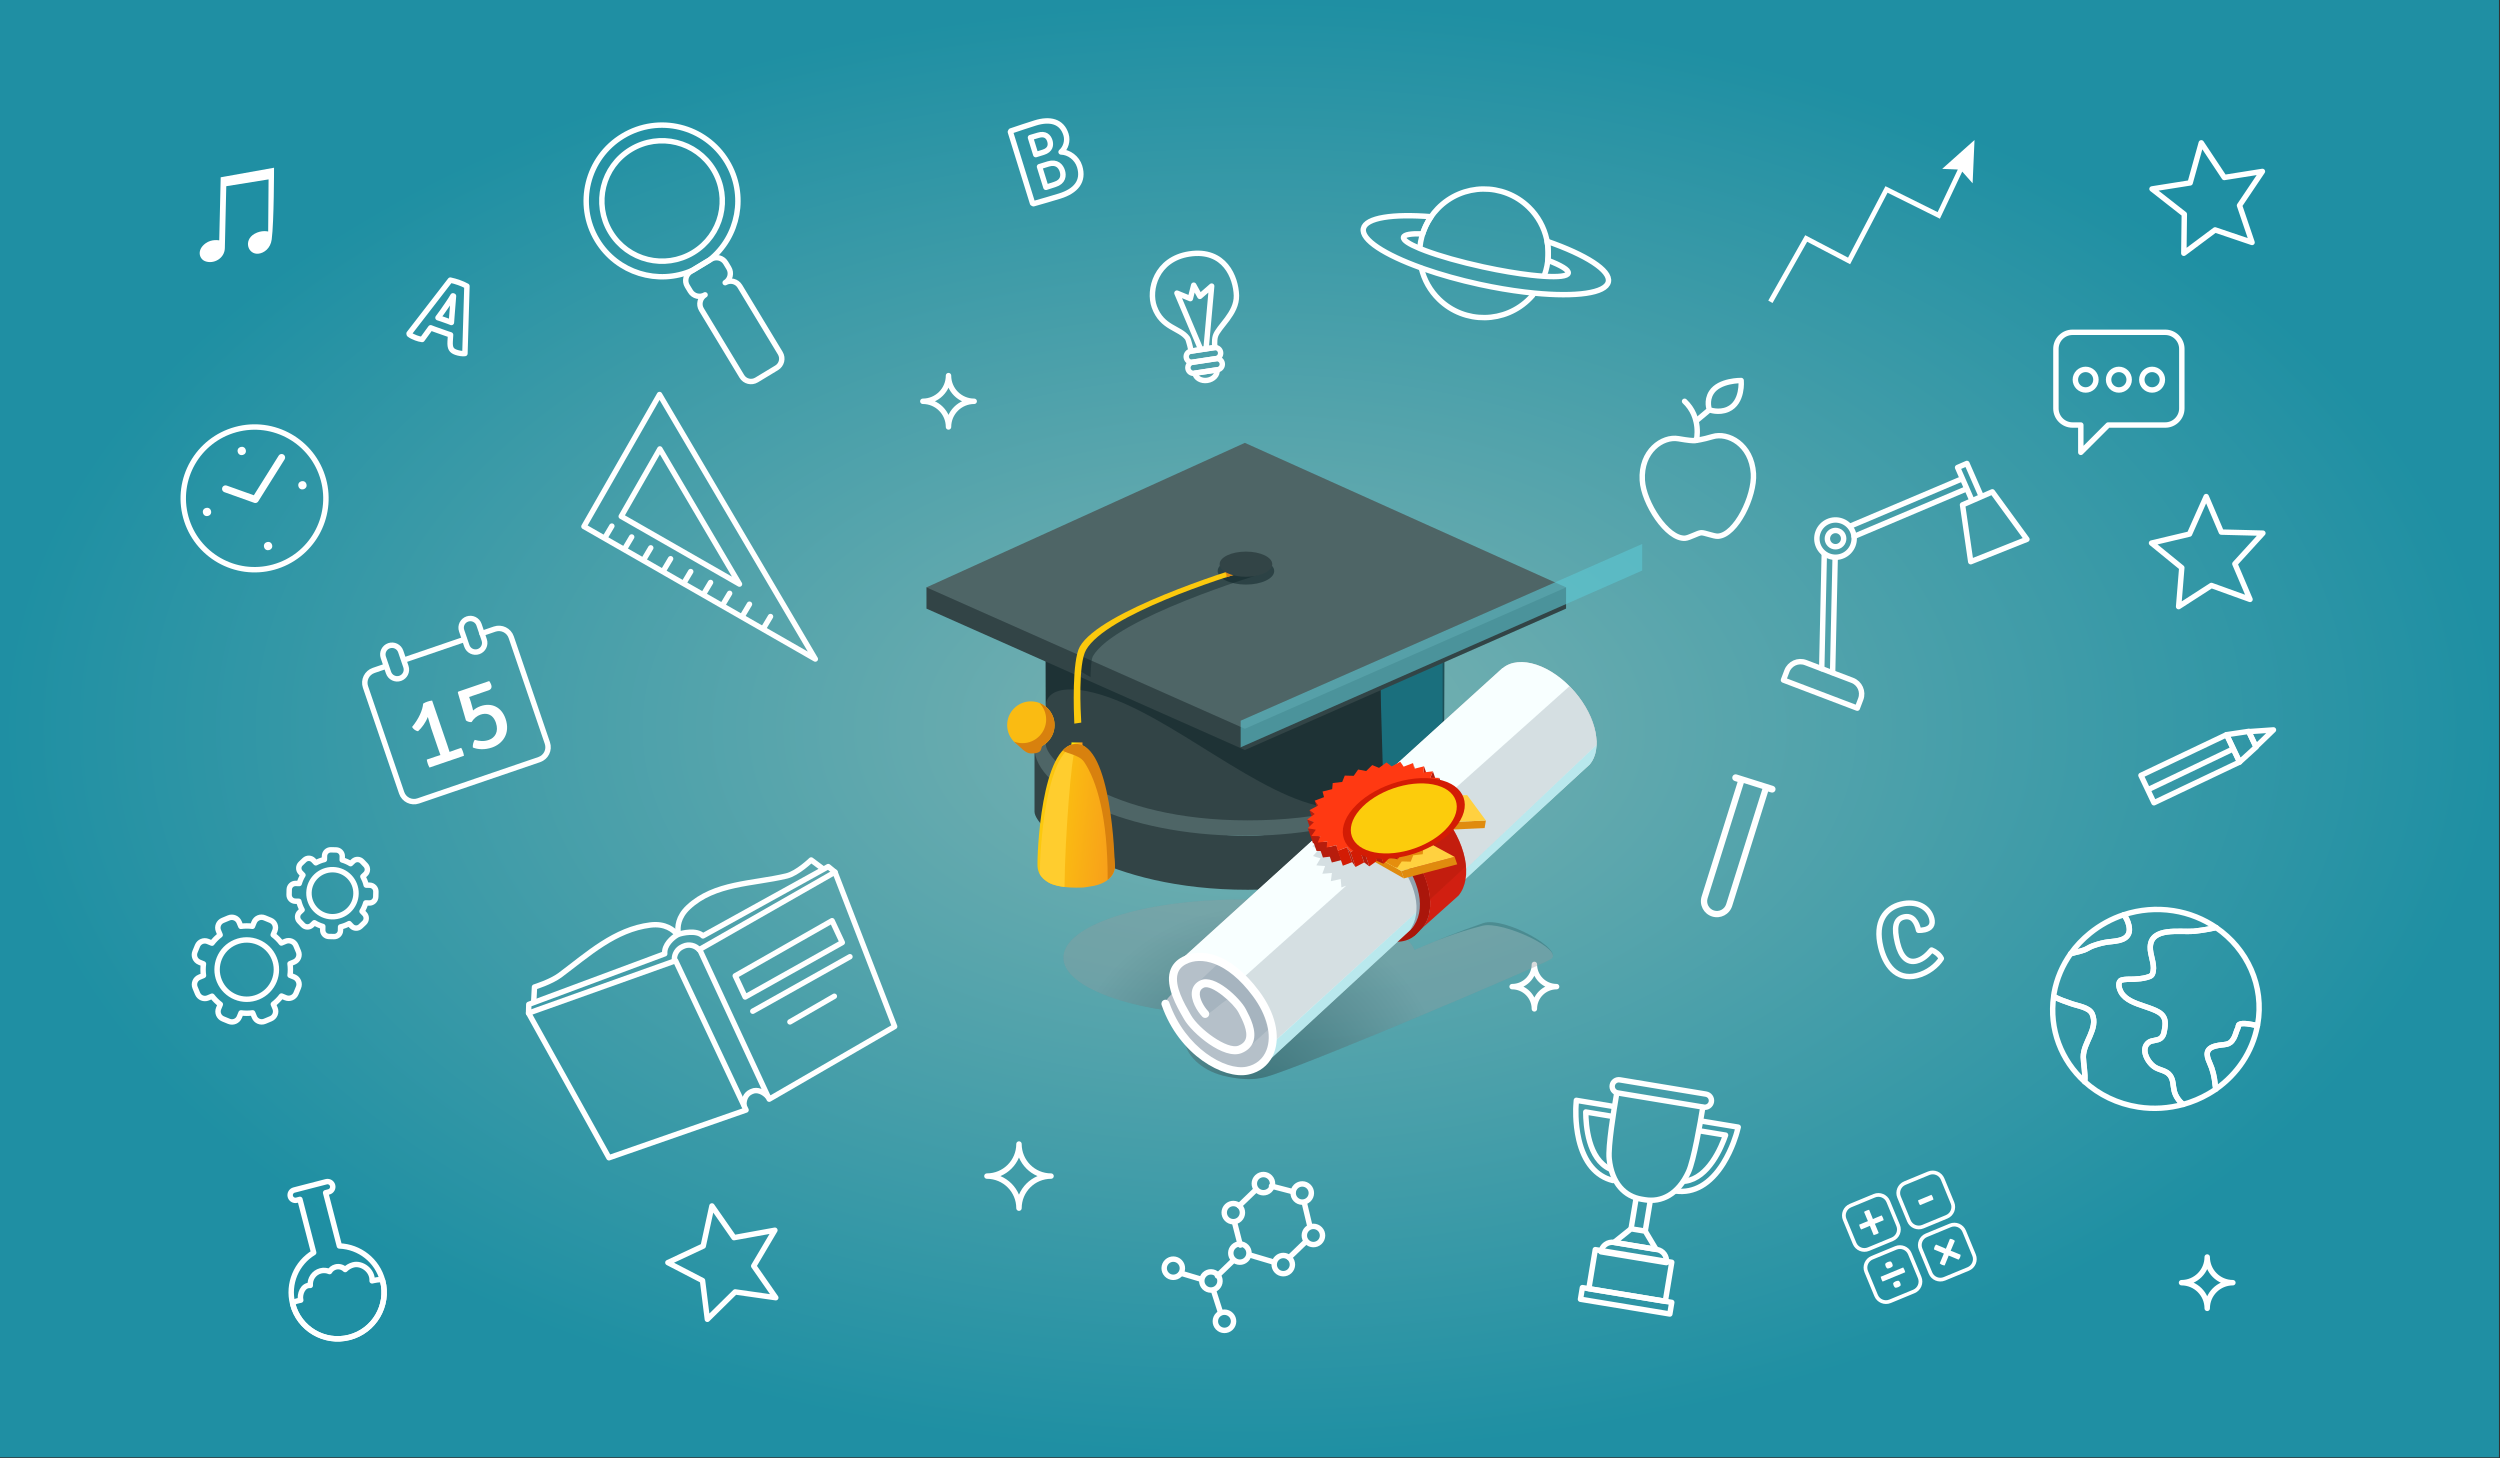 <?xml version="1.0" encoding="iso-8859-1"?>
<!-- Generator: Adobe Illustrator 21.0.2, SVG Export Plug-In . SVG Version: 6.00 Build 0)  -->
<svg version="1.1" id="Layer_1" xmlns="http://www.w3.org/2000/svg" xmlns:xlink="http://www.w3.org/1999/xlink" x="0px" y="0px"
	 viewBox="0 0 1200 700" style="enable-background:new 0 0 1200 700;" xml:space="preserve">
<rect x="0" y="0" width="1200" height="700" fill="#333333" stroke="none"/>
<radialGradient id="SVGID_1_" cx="599.5" cy="349.5" r="351.39" gradientTransform="matrix(1.708 0 0 0.996 -424.149 1.383)" gradientUnits="userSpaceOnUse">
	<stop  offset="0" style="stop-color:#94DDDC"/>
	<stop  offset="0.992" style="stop-color:#18AEC8"/>
</radialGradient>
<rect x="-0.5" y="-0.5" style="opacity:0.75;fill:url(#SVGID_1_);" width="1200" height="700"/>
<g>
	<path style="fill:none;stroke:#FFFFFF;stroke-width:2.608;stroke-linecap:round;stroke-linejoin:round;stroke-miterlimit:10;" d="
		M736.496,484.263"/>
	<path style="fill:none;stroke:#FFFFFF;stroke-width:2.608;stroke-linecap:round;stroke-linejoin:round;stroke-miterlimit:10;" d="
		M725.82,473.587"/>
	<path style="fill:none;stroke:#FFFFFF;stroke-width:2.608;stroke-linecap:round;stroke-linejoin:round;stroke-miterlimit:10;" d="
		M736.496,462.911"/>
	<path style="fill:none;stroke:#FFFFFF;stroke-width:2.608;stroke-linecap:round;stroke-linejoin:round;stroke-miterlimit:10;" d="
		M736.496,462.911c0,5.896-4.78,10.675-10.676,10.675c5.896,0,10.676,4.78,10.676,10.676c0-5.896,4.78-10.676,10.676-10.676
		C741.276,473.587,736.496,468.808,736.496,462.911z"/>
	<path style="fill:none;stroke:#FFFFFF;stroke-width:2.608;stroke-linecap:round;stroke-linejoin:round;stroke-miterlimit:10;" d="
		M747.171,473.587"/>
</g>
<polygon style="fill:#FFFFFF;" points="848.772,144.28 866.512,112.898 887.064,123.658 905.011,89.371 930.056,101.811 
	939.748,81.367 932.25,81.059 947.765,67.208 946.858,87.986 941.875,82.375 931.154,104.982 906.028,92.503 888.056,126.832 
	867.439,116.038 850.82,145.438 "/>
<g>
	<path style="fill:none;stroke:#FFFFFF;stroke-width:2.608;stroke-linecap:round;stroke-linejoin:round;stroke-miterlimit:10;" d="
		M782.956,589.553c0.803-4.854,1.688-10.192,2.284-13.791"/>
	<path style="fill:none;stroke:#FFFFFF;stroke-width:2.608;stroke-linecap:round;stroke-linejoin:round;stroke-miterlimit:10;" d="
		M792.073,576.676c-0.588,3.547-1.473,8.897-2.283,13.79"/>
	
		<polygon style="fill:none;stroke:#FFFFFF;stroke-width:2.608;stroke-linecap:round;stroke-linejoin:round;stroke-miterlimit:10;" points="
		774.754,596.356 782.91,589.826 789.71,590.952 794.931,599.697 	"/>
	<g>
		
			<path style="fill:none;stroke:#FFFFFF;stroke-width:2.608;stroke-linecap:round;stroke-linejoin:round;stroke-miterlimit:10;" d="
			M816.351,538.049c6.645,1.1,17.995,2.98,17.995,2.98l-0.666,2.536c-0.082,0.316-2.083,7.817-6.605,15.02
			c-6.129,9.765-13.973,14.288-22.718,13.117 M809.015,566.95c11.095-1.623,17.2-16.143,19.251-22.085c0,0-8.901-1.475-12.568-2.082
			"/>
	</g>
	<g>
		
			<path style="fill:none;stroke:#FFFFFF;stroke-width:2.608;stroke-linecap:round;stroke-linejoin:round;stroke-miterlimit:10;" d="
			M773.782,535.841c-3.641-0.603-12.613-2.089-12.613-2.089c0.026,6.4,1.164,22.572,11.654,27.38 M774.178,566.648
			c-8.131-2.016-13.75-8.73-16.305-19.524c-1.958-8.276-1.434-16.022-1.41-16.348l0.187-2.615c0,0,10.974,1.818,17.658,2.924"/>
	</g>
	<path style="fill:none;stroke:#FFFFFF;stroke-width:2.608;stroke-linecap:round;stroke-linejoin:round;stroke-miterlimit:10;" d="
		M775.935,525.324c-1.246,7.278-4.123,25.058-3.518,30.882c1.242,11.962,7.589,18.102,15.502,19.413l0.815,0.135l0.815,0.135
		c7.912,1.311,15.9-2.456,20.933-13.378c2.517-5.464,5.73-23.844,6.853-30.93"/>
	<path style="fill:none;stroke:#FFFFFF;stroke-width:2.608;stroke-linecap:round;stroke-linejoin:round;stroke-miterlimit:10;" d="
		M795.325,599.763l-20.571-3.407c-2.984-0.494-5.805,1.524-6.299,4.51l31.379,5.197
		C800.328,603.077,798.309,600.257,795.325,599.763z"/>
	
		<rect x="773.097" y="594.235" transform="matrix(0.163 -0.987 0.987 0.163 50.114 1284.761)" style="fill:none;stroke:#FFFFFF;stroke-width:2.608;stroke-linecap:round;stroke-linejoin:round;stroke-miterlimit:10;" width="18.993" height="37.193"/>
	
		<rect x="777.752" y="603.258" transform="matrix(0.163 -0.987 0.987 0.163 36.436 1292.948)" style="fill:none;stroke:#FFFFFF;stroke-width:2.608;stroke-linecap:round;stroke-linejoin:round;stroke-miterlimit:10;" width="5.654" height="43.464"/>
	<path style="fill:none;stroke:#FFFFFF;stroke-width:2.608;stroke-linecap:round;stroke-linejoin:round;stroke-miterlimit:10;" d="
		M821.472,528.826c-0.287,1.733-1.924,2.905-3.658,2.619l-41.316-6.843c-1.732-0.287-2.904-1.925-2.617-3.658l0,0
		c0.287-1.733,1.924-2.905,3.658-2.618l41.315,6.843C820.586,525.456,821.759,527.093,821.472,528.826L821.472,528.826z"/>
</g>
<g>
	<path style="fill:none;stroke:#FFFFFF;stroke-width:2.608;stroke-linecap:round;stroke-linejoin:round;stroke-miterlimit:10;" d="
		M316.574,189.373l-36.281,63.338l111.062,63.62L316.574,189.373z M298.191,247.85l18.542-32.369l38.218,64.884L298.191,247.85z"/>
	
		<line style="fill:none;stroke:#FFFFFF;stroke-width:2.608;stroke-linecap:round;stroke-linejoin:round;stroke-miterlimit:10;" x1="293.686" y1="252.531" x2="290.465" y2="257.93"/>
	
		<line style="fill:none;stroke:#FFFFFF;stroke-width:2.608;stroke-linecap:round;stroke-linejoin:round;stroke-miterlimit:10;" x1="303.208" y1="257.755" x2="299.986" y2="263.154"/>
	
		<line style="fill:none;stroke:#FFFFFF;stroke-width:2.608;stroke-linecap:round;stroke-linejoin:round;stroke-miterlimit:10;" x1="312.364" y1="262.971" x2="309.142" y2="268.371"/>
	
		<line style="fill:none;stroke:#FFFFFF;stroke-width:2.608;stroke-linecap:round;stroke-linejoin:round;stroke-miterlimit:10;" x1="321.885" y1="268.195" x2="318.663" y2="273.594"/>
	
		<line style="fill:none;stroke:#FFFFFF;stroke-width:2.608;stroke-linecap:round;stroke-linejoin:round;stroke-miterlimit:10;" x1="331.546" y1="274.358" x2="328.324" y2="279.757"/>
	
		<line style="fill:none;stroke:#FFFFFF;stroke-width:2.608;stroke-linecap:round;stroke-linejoin:round;stroke-miterlimit:10;" x1="341.067" y1="279.582" x2="337.845" y2="284.981"/>
	
		<line style="fill:none;stroke:#FFFFFF;stroke-width:2.608;stroke-linecap:round;stroke-linejoin:round;stroke-miterlimit:10;" x1="350.223" y1="284.798" x2="347.001" y2="290.198"/>
	
		<line style="fill:none;stroke:#FFFFFF;stroke-width:2.608;stroke-linecap:round;stroke-linejoin:round;stroke-miterlimit:10;" x1="359.744" y1="290.022" x2="356.523" y2="295.421"/>
	
		<line style="fill:none;stroke:#FFFFFF;stroke-width:2.608;stroke-linecap:round;stroke-linejoin:round;stroke-miterlimit:10;" x1="369.847" y1="295.942" x2="366.625" y2="301.341"/>
</g>
<g>
	<g>
		<path style="fill:#FFFFFF;" d="M105.931,85.103l-0.699,30.278c0,0-3.567-0.792-6.591,1.439c-4.311,3.18-3.011,7.461-0.215,8.549
			c4.086,1.589,9.386-1.3,9.501-6.282c0.172-7.425,0.685-29.703,0.685-29.703l20.304-3.271l-0.193,25.018
			c0,0-3.144-0.84-6.544,1.095c-5.521,3.143-3.111,10.186,1.984,9.537c2.539-0.324,5.68-2.457,6.26-6.855
			c1.126-8.531,1.115-34.391,1.115-34.391L105.931,85.103z"/>
	</g>
</g>
<g>
	<g>
		<g>
			
				<path style="fill:none;stroke:#FFFFFF;stroke-width:2.608;stroke-linecap:round;stroke-linejoin:round;stroke-miterlimit:10;" d="
				M357.079,530.333c-0.049-2.492,0.871-5.061,3.271-6.183l0.495-0.232c2.698-1.264,5.826,0.313,7.683,2.465"/>
			
				<path style="fill:none;stroke:#FFFFFF;stroke-width:2.608;stroke-linecap:round;stroke-linejoin:round;stroke-miterlimit:10;" d="
				M256.178,480.935c0.121-2.27,0.379-7.164,0.379-7.164s7.948-2.472,12.256-5.692c13.382-9.997,26.291-21.95,43.376-24.071
				c7.154-0.887,11.078,2.343,12.853,4.491"/>
			
				<path style="fill:none;stroke:#FFFFFF;stroke-width:2.608;stroke-linecap:round;stroke-linejoin:round;stroke-miterlimit:10;" d="
				M394.834,416.889c-1.912-1.429-5.471-4.091-5.471-4.091s-6.585,6.413-11.816,7.66c-16.248,3.878-34.564,3.253-47.134,15.019
				c-5.002,4.683-5.278,9.506-4.852,12.324"/>
			
				<path style="fill:none;stroke:#FFFFFF;stroke-width:2.608;stroke-linecap:round;stroke-linejoin:round;stroke-miterlimit:10;" d="
				M400.796,418.62l-3.241-2.653l-60.145,33.268c-3.033-3.037-10.158-1.394-11.863-0.698l-0.495,0.233
				c-2.18,1.232-6.372,4.778-5.98,9.052l-65.252,24.275l-0.112,4.186"/>
			
				<path style="fill:none;stroke:#FFFFFF;stroke-width:2.608;stroke-linecap:round;stroke-linejoin:round;stroke-miterlimit:10;" d="
				M323.702,460.506c-0.049-2.493,1.341-4.903,3.739-6.026l0.495-0.233c2.699-1.263,5.827-0.503,7.684,1.648"/>
		</g>
		
			<polygon style="fill:none;stroke:#FFFFFF;stroke-width:2.608;stroke-linecap:round;stroke-linejoin:round;stroke-miterlimit:10;" points="
			369.224,527.603 429.427,492.73 400.796,418.62 335.824,455.726 		"/>
		
			<polygon style="fill:none;stroke:#FFFFFF;stroke-width:2.608;stroke-linecap:round;stroke-linejoin:round;stroke-miterlimit:10;" points="
			292.302,555.728 358.103,532.811 324.279,461.132 253.708,486.283 		"/>
	</g>
	<g>
		
			<polygon style="fill:none;stroke:#FFFFFF;stroke-width:2.608;stroke-linecap:round;stroke-linejoin:round;stroke-miterlimit:10;" points="
			352.916,468.399 357.671,478.557 404.301,452.409 399.397,441.936 		"/>
		
			<line style="fill:none;stroke:#FFFFFF;stroke-width:2.608;stroke-linecap:round;stroke-linejoin:round;stroke-miterlimit:10;" x1="361.342" y1="485.379" x2="407.971" y2="459.229"/>
		
			<line style="fill:none;stroke:#FFFFFF;stroke-width:2.608;stroke-linecap:round;stroke-linejoin:round;stroke-miterlimit:10;" x1="379.168" y1="490.512" x2="400.483" y2="478.203"/>
	</g>
</g>
<path style="fill:#FFFFFF;" d="M851.125,377.252l-17.523-5.507c-0.86-0.27-1.778,0.208-2.049,1.07
	c-0.271,0.861,0.208,1.779,1.07,2.049l1.432,0.45l-17.274,54.972c-1.272,4.049,0.978,8.361,5.027,9.633
	c4.048,1.272,8.36-0.978,9.633-5.026l17.273-54.972l1.432,0.45c0.861,0.27,1.778-0.209,2.049-1.07
	C852.464,378.44,851.985,377.523,851.125,377.252z M836.153,409.83l-7.591,24.158c-0.772,2.456-3.397,3.826-5.853,3.054
	c-2.455-0.771-3.825-3.397-3.054-5.851l7.591-24.159l9.794-31.167l8.906,2.798L836.153,409.83z"/>
<g>
	<path style="fill:none;stroke:#FFFFFF;stroke-width:2.608;stroke-linecap:round;stroke-linejoin:round;stroke-miterlimit:10;" d="
		M162.906,598.062L156.3,572.51l1.542-0.398c1.347-0.348,2.162-1.728,1.814-3.072c-0.348-1.348-1.729-2.158-3.075-1.81
		l-15.423,3.987c-1.346,0.348-2.156,1.724-1.808,3.072c0.348,1.343,1.723,2.157,3.069,1.809l1.543-0.399l6.606,25.552
		c-8.231,4.961-12.604,14.893-10.076,24.675c3.083,11.924,15.25,19.092,27.176,16.01c11.923-3.083,19.092-15.25,16.009-27.174
		C181.15,604.981,172.509,598.413,162.906,598.062z"/>
	<path style="fill:none;stroke:#FFFFFF;stroke-width:2.608;stroke-linecap:round;stroke-linejoin:round;stroke-miterlimit:10;" d="
		M178.608,614.813c0.341-4.942-4.883-8.757-9.032-7.684c-1.536,0.398-2.857,1.199-3.894,2.253c-1.16-1.147-2.873-1.676-4.566-1.238
		c-1.284,0.332-2.31,1.154-2.931,2.214c-1.311-0.57-2.812-0.728-4.303-0.343c-3.183,0.823-5.22,3.821-4.945,6.992
		c-3.614-0.341-5.278,4.379-4.579,7.083c0,0-4.17,0.653-3.864,1.837c3.083,11.924,15.25,19.092,27.176,16.01
		c11.923-3.083,19.092-15.25,16.009-27.174C183.372,613.579,178.608,614.813,178.608,614.813z"/>
</g>
<g>
	<g>
		
			<path style="fill:none;stroke:#FFFFFF;stroke-width:2.608;stroke-linecap:round;stroke-linejoin:round;stroke-miterlimit:10;" d="
			M682.267,128.787c1.314,5.506,4.157,10.715,8.518,14.949c12.231,11.875,31.776,11.586,43.651-0.645
			c0.429-0.442,0.842-0.894,1.24-1.354"/>
		
			<path style="fill:none;stroke:#FFFFFF;stroke-width:2.608;stroke-linecap:round;stroke-linejoin:round;stroke-miterlimit:10;" d="
			M741.373,131.949c3.919-11.029,1.362-23.818-7.587-32.505c-12.23-11.874-31.769-11.585-43.644,0.646
			c-5.089,5.243-7.945,11.828-8.583,18.578"/>
		
			<path style="fill:none;stroke:#FFFFFF;stroke-width:2.608;stroke-linecap:round;stroke-linejoin:round;stroke-miterlimit:10;" d="
			M686.917,104.016c-1.785,2.569-3.132,5.347-4.045,8.231c-5.487-0.188-8.908,0.335-9.192,1.653
			c-0.291,1.327,2.664,3.247,7.831,5.379c0.83,0.343,1.71,0.691,2.65,1.042c6.947,2.603,16.786,5.418,27.827,7.818
			c8.441,1.834,16.341,3.153,22.9,3.905c2.253,0.258,4.332,0.444,6.237,0.566c6.9,0.441,11.303-0.026,11.629-1.525
			c0.325-1.487-3.421-3.718-9.787-6.156c0.329-3.039,0.207-6.111-0.362-9.117c18.554,6.456,30.584,14.01,29.401,19.456
			c-1.196,5.504-15.58,7.36-35.475,5.432c-1.603-0.154-3.235-0.33-4.905-0.536c-6.725-0.823-13.956-2.042-21.452-3.67
			c-9.729-2.116-18.774-4.675-26.638-7.426c-0.44-0.154-0.869-0.307-1.301-0.463c-17.644-6.329-28.958-13.604-27.807-18.891
			C655.563,104.49,668.579,102.549,686.917,104.016z"/>
	</g>
</g>
<g>
	<path style="fill:none;stroke:#FFFFFF;stroke-width:2.608;stroke-linecap:round;stroke-linejoin:round;stroke-miterlimit:10;" d="
		M1004.242,486.68c-1.387-3.217-7.093-3.823-10.325-5.055c-2.169-0.833-5.606-1.789-8.155-3.403
		c-2.282,15.777,3.682,30.846,14.889,41.006c0.424-3.907-0.646-8.799-0.671-11.844C999.906,500.372,1007.342,493.83,1004.242,486.68
		z"/>
	<path style="fill:none;stroke:#FFFFFF;stroke-width:2.608;stroke-linecap:round;stroke-linejoin:round;stroke-miterlimit:10;" d="
		M1074.936,491.685c-0.811,0.485-0.387,1.067-0.747,1.751c-0.789,1.508-1.113,3.352-1.918,4.809
		c-2.209,4.037-4.387,2.677-8.854,3.831c-4.726,1.223-4.582,4.165-2.847,7.962c1.598,3.488,2.349,6.849,2.71,10.69
		c0.043,0.499,0.171,1.246,0.318,2.079c10.135-7.07,17.556-17.764,19.958-30.489
		C1080.541,491.633,1076.414,490.789,1074.936,491.685z"/>
	<g>
		<g>
			
				<path style="fill:none;stroke:#FFFFFF;stroke-width:2.608;stroke-linecap:round;stroke-linejoin:round;stroke-miterlimit:10;" d="
				M1063.746,445.249c-4.881,1.078-9.692,1.687-10.75,1.762c-6.693,0.509-20.499-2.141-20.865,7.481
				c-0.155,3.911,2.09,7.861,1.404,11.69c-0.39,2.158-1.006,2.382-3.102,2.983c-1.99,0.571-4.042,0.714-6.099,0.85
				c-0.777,0.05-3.016-0.05-4.726,0.165c-0.824,0.103-1.538,0.278-1.867,0.6c-1.378,1.315-0.358,4.239,0.407,5.554
				c2.117,3.655,6.804,5.221,10.876,6.597c0.601,0.203,1.181,0.398,1.743,0.6c5.878,2.074,9.426,3.516,8.329,9.973
				c-0.138,0.823-0.249,1.651-0.461,2.434c-0.237,0.864-0.62,1.661-1.371,2.322c-1.615,1.395-4.261,0.888-5.877,2.085
				c-4.292,3.186-0.335,10.121,3.318,12.123c2.438,1.328,5.278,1.458,6.976,3.802c1.625,2.255,1.301,4.921,1.949,7.41
				c0.626,2.461,2.187,4.814,4.305,6.438c4.294-1.191,8.388-2.902,12.177-5.097c1.195-0.69,2.352-1.418,3.485-2.211
				c-0.148-0.832-0.275-1.58-0.318-2.079c-0.361-3.841-1.113-7.201-2.71-10.69c-1.735-3.797-1.879-6.738,2.847-7.962
				c4.467-1.154,6.645,0.206,8.854-3.831c0.805-1.458,1.129-3.301,1.918-4.809c0.36-0.685-0.064-1.267,0.747-1.751
				c1.478-0.896,5.605-0.052,8.62,0.634c0.03-0.158,0.08-0.305,0.108-0.452C1087,473.232,1078.64,455.426,1063.746,445.249z"/>
			
				<path style="fill:none;stroke:#FFFFFF;stroke-width:2.608;stroke-linecap:round;stroke-linejoin:round;stroke-miterlimit:10;" d="
				M1021.979,447.397c0.44-1.836-0.333-4.554-1.178-6.178c-0.394-0.745-0.84-1.461-1.31-2.165
				c-5.987,1.946-11.502,4.999-16.302,8.896c-3.527,2.855-6.674,6.153-9.293,9.862c2.746-0.923,5.769-1.135,8.355-2.701
				c1.42-0.849,3.1-1.455,4.802-1.934c1.119-0.314,2.259-0.595,3.321-0.8C1014.207,451.618,1020.828,452.171,1021.979,447.397z"/>
		</g>
		
			<path style="fill:none;stroke:#FFFFFF;stroke-width:2.608;stroke-linecap:round;stroke-linejoin:round;stroke-miterlimit:10;" d="
			M1043.245,437.143c-8.228-1.28-16.323-0.499-23.754,1.91c0.469,0.704,0.916,1.42,1.31,2.165c0.844,1.624,1.617,4.342,1.178,6.178
			c-1.15,4.774-7.772,4.222-11.604,4.979c-1.063,0.205-2.202,0.486-3.321,0.8c-1.702,0.479-3.382,1.085-4.802,1.934
			c-2.586,1.567-5.609,1.778-8.355,2.701c-3.891,5.528-6.691,11.885-7.939,18.866c-0.093,0.522-0.119,1.037-0.194,1.545
			c2.548,1.614,5.986,2.57,8.155,3.403c3.232,1.232,8.938,1.838,10.325,5.055c3.1,7.15-4.336,13.692-4.261,20.704
			c0.024,3.045,1.094,7.937,0.671,11.844c6.87,6.228,15.68,10.599,25.727,12.162c7.437,1.156,14.739,0.604,21.557-1.274
			c-2.117-1.624-3.679-3.976-4.305-6.438c-0.648-2.489-0.324-5.155-1.949-7.41c-1.698-2.344-4.539-2.474-6.976-3.802
			c-3.654-2.001-7.611-8.937-3.318-12.123c1.616-1.196,4.261-0.69,5.877-2.085c0.751-0.661,1.134-1.457,1.371-2.322
			c0.212-0.783,0.323-1.611,0.461-2.434c1.097-6.457-2.45-7.899-8.329-9.973c-0.562-0.202-1.142-0.397-1.743-0.6
			c-4.072-1.376-8.759-2.941-10.876-6.597c-0.766-1.315-1.786-4.239-0.407-5.554c0.329-0.322,1.043-0.497,1.867-0.6
			c1.71-0.215,3.949-0.115,4.726-0.165c2.057-0.137,4.109-0.279,6.099-0.85c2.096-0.601,2.713-0.825,3.102-2.983
			c0.686-3.828-1.559-7.778-1.404-11.69c0.366-9.622,14.172-6.971,20.865-7.481c1.058-0.076,5.869-0.685,10.75-1.762
			C1057.83,441.205,1050.912,438.334,1043.245,437.143z"/>
	</g>
</g>
<g>
	<path style="fill:none;stroke:#FFFFFF;stroke-width:2.608;stroke-linecap:round;stroke-linejoin:round;stroke-miterlimit:10;" d="
		M298.955,65.307c-17.213,10.401-22.722,32.779-12.322,49.99c9.574,15.834,29.272,21.741,45.773,14.48l4.045-2.441l4.048-2.446
		c14.1-11.237,18.031-31.426,8.458-47.263C338.55,60.416,316.162,54.903,298.955,65.307z M332.75,121.212
		c-13.665,8.258-31.442,3.874-39.7-9.79c-8.257-13.663-3.884-31.437,9.785-39.696c13.664-8.26,31.444-3.879,39.699,9.788
		C350.798,95.178,346.413,112.951,332.75,121.212z"/>
	<path style="fill:none;stroke:#FFFFFF;stroke-width:2.608;stroke-linecap:round;stroke-linejoin:round;stroke-miterlimit:10;" d="
		M349.82,128.635l-1.495-2.482c-1.467-2.422-4.616-3.207-7.047-1.737l-0.78,0.474l-4.048,2.446l-4.045,2.441l-0.781,0.474
		c-2.425,1.462-3.206,4.628-1.743,7.051l1.506,2.486c1.461,2.416,4.619,3.198,7.049,1.731c-2.43,1.467-3.21,4.621-1.744,7.05
		l19.399,32.091c1.462,2.423,4.619,3.195,7.054,1.732l4.821-2.915l4.83-2.924c2.428-1.466,3.199-4.617,1.73-7.041l-19.4-32.095
		c-1.466-2.421-4.61-3.207-7.041-1.736C350.518,134.211,351.292,131.062,349.82,128.635z"/>
</g>
<g>
	<path style="fill:none;stroke:#FFFFFF;stroke-width:2.608;stroke-linecap:round;stroke-linejoin:round;stroke-miterlimit:10;" d="
		M875.648,266.06c-0.19,8.591-0.871,39.299-1.216,54.866"/>
	<path style="fill:none;stroke:#FFFFFF;stroke-width:2.608;stroke-linecap:round;stroke-linejoin:round;stroke-miterlimit:10;" d="
		M879.654,322.861c0.311-14.038,0.979-44.185,1.219-55.001"/>
	<path style="fill:none;stroke:#FFFFFF;stroke-width:2.608;stroke-linecap:round;stroke-linejoin:round;stroke-miterlimit:10;" d="
		M941.642,229.884c-11.776,4.986-43.323,18.341-53.438,22.624"/>
	<path style="fill:none;stroke:#FFFFFF;stroke-width:2.608;stroke-linecap:round;stroke-linejoin:round;stroke-miterlimit:10;" d="
		M889.974,257.475c9.823-4.159,42.01-17.785,53.82-22.785"/>
	<path style="fill:none;stroke:#FFFFFF;stroke-width:2.608;stroke-linecap:round;stroke-linejoin:round;stroke-miterlimit:10;" d="
		M872.683,255.348c-1.758,4.621,0.563,9.793,5.185,11.552c4.623,1.759,9.795-0.562,11.553-5.184
		c1.759-4.622-0.562-9.793-5.185-11.552C879.613,248.405,874.441,250.726,872.683,255.348z M877.393,257.14
		c0.769-2.021,3.03-3.035,5.05-2.266c2.02,0.769,3.034,3.029,2.264,5.049c-0.768,2.02-3.028,3.035-5.048,2.267
		C877.639,261.421,876.625,259.159,877.393,257.14z"/>
	<path style="fill:none;stroke:#FFFFFF;stroke-width:2.608;stroke-linecap:round;stroke-linejoin:round;stroke-miterlimit:10;" d="
		M856.064,326.431l1.649-4.335c1.373-3.607,5.409-5.418,9.015-4.046l22.375,8.513c3.608,1.373,5.419,5.408,4.046,9.016l-1.649,4.335
		L856.064,326.431z"/>
	<path style="fill:none;stroke:#FFFFFF;stroke-width:2.608;stroke-linecap:round;stroke-linejoin:round;stroke-miterlimit:10;" d="
		M950.585,237.262c-1.822-4.186-6.469-14.805-6.469-14.805l-4.473,1.948c0,0,4.695,10.73,6.503,14.884"/>
	
		<polygon style="fill:none;stroke:#FFFFFF;stroke-width:2.608;stroke-linecap:round;stroke-linejoin:round;stroke-miterlimit:10;" points="
		945.955,269.617 972.925,258.868 956.329,236.087 942.009,242.337 	"/>
</g>
<g>
	
		<polygon style="fill:none;stroke:#FFFFFF;stroke-width:2.608;stroke-linecap:round;stroke-linejoin:round;stroke-miterlimit:10;" points="
		1082.922,358.57 1079.354,351.064 1068.767,352.645 1075.009,365.782 	"/>
	
		<polygon style="fill:none;stroke:#FFFFFF;stroke-width:2.608;stroke-linecap:round;stroke-linejoin:round;stroke-miterlimit:10;" points="
		1091.261,350.352 1079.409,351.175 1082.869,358.452 	"/>
	
		<polygon style="fill:none;stroke:#FFFFFF;stroke-width:2.608;stroke-linecap:round;stroke-linejoin:round;stroke-miterlimit:10;" points="
		1029.769,376.625 1029.769,376.623 1031.795,380.888 1033.903,385.325 1075.011,365.781 1072.899,361.345 1070.873,357.082 
		1070.875,357.08 1068.767,352.645 1027.66,372.189 	"/>
	
		<line style="fill:none;stroke:#FFFFFF;stroke-width:2.608;stroke-linecap:round;stroke-linejoin:round;stroke-miterlimit:10;" x1="1070.976" y1="359.942" x2="1031.693" y2="378.734"/>
</g>
<g>
	<path style="fill:none;stroke:#FFFFFF;stroke-width:2.608;stroke-linecap:round;stroke-linejoin:round;stroke-miterlimit:10;" d="
		M231.346,304.044c3.752-1.282,6.101-2.084,6.101-2.084c3.269-1.116,6.824,0.629,7.941,3.898l17.352,50.804
		c1.116,3.268-0.629,6.825-3.897,7.941l-58.113,19.848c-3.268,1.117-6.824-0.629-7.941-3.898l-17.352-50.804
		c-1.117-3.269,0.629-6.824,3.898-7.941c0,0,2.225-0.76,5.805-1.983"/>
	<path style="fill:none;stroke:#FFFFFF;stroke-width:2.608;stroke-linecap:round;stroke-linejoin:round;stroke-miterlimit:10;" d="
		M194.259,316.711c8.779-2.999,19.833-6.774,28.56-9.755"/>
	<g>
		
			<path style="fill:none;stroke:#FFFFFF;stroke-width:2.608;stroke-linecap:round;stroke-linejoin:round;stroke-miterlimit:10;" d="
			M194.844,320.009c0.788,2.306-0.443,4.814-2.75,5.602l0,0c-2.306,0.787-4.814-0.444-5.602-2.75l-2.497-7.308
			c-0.788-2.306,0.443-4.815,2.75-5.602l0,0c2.307-0.788,4.815,0.443,5.603,2.749L194.844,320.009z"/>
		
			<path style="fill:none;stroke:#FFFFFF;stroke-width:2.608;stroke-linecap:round;stroke-linejoin:round;stroke-miterlimit:10;" d="
			M232.429,307.171c0.788,2.307-0.444,4.815-2.75,5.602l0,0c-2.306,0.788-4.815-0.442-5.603-2.749l-2.496-7.308
			c-0.788-2.307,0.444-4.815,2.75-5.603l0,0c2.306-0.788,4.815,0.444,5.602,2.75L232.429,307.171z"/>
	</g>
	<g>
		<path style="fill:#FFFFFF;" d="M203.118,337.729c0.685-0.431,1.46-0.744,2.073-0.953c0.658-0.225,1.374-0.421,2.223-0.515
			l7.414,21.705c0.359,1.053,0.615,1.944,0.96,2.953c0.658-0.224,2.002-0.733,2.572-0.927l3.026-1.034
			c0.341,0.57,0.61,1.212,0.834,1.869c0.21,0.615,0.391,1.287,0.469,1.946l-16.531,5.647c-0.357-0.613-0.61-1.212-0.819-1.826
			c-0.225-0.657-0.406-1.33-0.484-1.989l4.034-1.377c0.57-0.196,1.9-0.6,2.514-0.811c-0.344-1.008-0.687-1.869-1.047-2.922
			l-3.415-9.997c-0.374-1.096-1.052-3.509-1.593-5.381c-0.963,2.63-2.834,5.178-4.697,6.892c-1.145-0.197-2.249-0.995-2.857-2.06
			C201.147,344.865,202.847,340.807,203.118,337.729z"/>
		<path style="fill:#FFFFFF;" d="M235.771,328.681c0.449,1.315-0.012,2.256-1.329,2.705l-7.585,2.591l-1.666,0.569l0.749,2.192
			l0.873,3.13l0.257,1.185c1.019-0.887,2.186-1.628,3.589-2.106c5.349-1.828,10.085,0.423,12.016,6.08
			c2.427,7.103-1.508,12.07-6.507,13.778c-3.463,1.183-6.761,0.987-9.201,0.009c-0.139-0.981,0.199-2.712,0.895-3.685
			c2.174,0.629,4.359,0.862,6.727,0.054c2.938-1.004,4.939-3.89,3.441-8.275c-1.513-4.428-4.812-4.771-7.356-3.902
			c-1.709,0.583-3.238,1.841-4.31,3.578c-0.878,0.153-2.097-0.263-2.717-0.786l-3.894-13.409l0.202-0.412l14.865-5.077
			C235.264,327.483,235.607,328.199,235.771,328.681z"/>
	</g>
</g>
<g>
	<path style="fill:none;stroke:#FFFFFF;stroke-width:1.794;stroke-linecap:round;stroke-linejoin:round;stroke-miterlimit:10;" d="
		M911.084,588.165c1.083,2.62-0.163,5.62-2.78,6.702l-11.427,4.724c-2.618,1.083-5.62-0.163-6.702-2.781l-4.723-11.425
		c-1.083-2.619,0.162-5.62,2.781-6.702l11.426-4.725c2.619-1.082,5.62,0.163,6.701,2.781L911.084,588.165z"/>
	<path style="fill:#FFFFFF;" d="M894.742,581.693c0.356-0.239,0.735-0.426,1.175-0.608c0.441-0.181,0.866-0.327,1.261-0.399
		l1.317,3.188c0.161,0.387,0.328,0.865,0.5,1.28c0.388-0.16,0.844-0.379,1.258-0.55l2.955-1.222
		c0.238,0.357,0.393,0.657,0.574,1.097c0.182,0.441,0.318,0.84,0.378,1.209l-2.954,1.222c-0.414,0.172-0.892,0.339-1.28,0.499
		c0.171,0.415,0.39,0.871,0.539,1.234l1.329,3.212c-0.331,0.228-0.734,0.425-1.149,0.597c-0.466,0.193-0.865,0.327-1.287,0.411
		l-1.328-3.214c-0.15-0.363-0.318-0.84-0.489-1.255c-0.415,0.172-0.87,0.39-1.259,0.552l-2.954,1.22
		c-0.217-0.304-0.403-0.682-0.586-1.124c-0.182-0.441-0.295-0.787-0.368-1.182l2.955-1.222c0.389-0.161,0.866-0.327,1.281-0.498
		c-0.172-0.415-0.391-0.872-0.551-1.26L894.742,581.693z"/>
	<path style="fill:none;stroke:#FFFFFF;stroke-width:1.794;stroke-linecap:round;stroke-linejoin:round;stroke-miterlimit:10;" d="
		M937.18,577.377c1.082,2.618-0.163,5.619-2.782,6.702l-11.426,4.724c-2.618,1.082-5.618-0.163-6.701-2.782l-4.725-11.426
		c-1.081-2.617,0.164-5.618,2.782-6.701l11.426-4.723c2.619-1.082,5.619,0.162,6.702,2.78L937.18,577.377z"/>
	<path style="fill:#FFFFFF;" d="M921.626,578.468c-0.253-0.32-0.462-0.751-0.6-1.087c-0.15-0.363-0.306-0.814-0.353-1.22
		l6.428-2.658c0.254,0.321,0.462,0.75,0.612,1.114c0.139,0.336,0.295,0.787,0.342,1.193L921.626,578.468z"/>
	<path style="fill:none;stroke:#FFFFFF;stroke-width:1.794;stroke-linecap:round;stroke-linejoin:round;stroke-miterlimit:10;" d="
		M921.434,613.196c1.083,2.619-0.163,5.62-2.781,6.703l-11.427,4.723c-2.617,1.083-5.619-0.162-6.701-2.781l-4.724-11.425
		c-1.082-2.618,0.163-5.62,2.781-6.702l11.426-4.724c2.619-1.082,5.62,0.163,6.703,2.781L921.434,613.196z"/>
	<path style="fill:none;stroke:#FFFFFF;stroke-width:1.794;stroke-linecap:round;stroke-linejoin:round;stroke-miterlimit:10;" d="
		M947.529,602.408c1.083,2.619-0.163,5.621-2.781,6.703l-11.426,4.724c-2.618,1.083-5.62-0.163-6.702-2.782l-4.723-11.426
		c-1.083-2.618,0.163-5.619,2.781-6.701l11.426-4.723c2.619-1.083,5.62,0.163,6.702,2.781L947.529,602.408z"/>
	<g>
		<path style="fill:#FFFFFF;" d="M933.442,607.415c-0.463-0.02-0.881-0.151-1.274-0.293c-0.366-0.153-0.764-0.381-1.081-0.706
			l1.516-3.601c0.126-0.356,0.303-0.733,0.456-1.099l-1.11-0.481l-3.616-1.48c0.006-0.428,0.075-0.849,0.256-1.289
			c0.168-0.404,0.408-0.775,0.706-1.081l3.626,1.505c0.341,0.163,0.729,0.367,1.095,0.519c0.178-0.377,0.334-0.807,0.471-1.137
			l1.468-3.641c0.427,0.006,0.861,0.099,1.264,0.267c0.403,0.167,0.776,0.408,1.118,0.722l-1.515,3.6
			c-0.127,0.355-0.346,0.779-0.498,1.147c0.356,0.126,0.81,0.272,1.14,0.408l3.626,1.506c-0.021,0.463-0.1,0.86-0.266,1.263
			c-0.167,0.403-0.423,0.812-0.732,1.092l-3.6-1.515l-1.125-0.446l-0.43,1.089L933.442,607.415z"/>
	</g>
	<g>
		<path style="fill:#FFFFFF;" d="M903.662,615.161c-0.218-0.305-0.425-0.735-0.575-1.098c-0.149-0.363-0.296-0.787-0.378-1.208
			l10.832-4.479c0.239,0.356,0.437,0.76,0.587,1.123c0.15,0.362,0.306,0.814,0.367,1.183L903.662,615.161z M904.902,606.636
			c0.236-0.31,0.726-0.665,1.218-0.869c0.468-0.192,1.117-0.309,1.477-0.246c0.248,0.232,0.543,0.655,0.694,1.019
			c0.15,0.363,0.239,0.871,0.216,1.185c-0.184,0.288-0.753,0.675-1.22,0.867c-0.492,0.204-1.105,0.337-1.476,0.247
			c-0.236-0.205-0.533-0.629-0.683-0.992C904.98,607.484,904.89,606.974,904.902,606.636z M908.726,615.887
			c0.238-0.309,0.728-0.663,1.22-0.867c0.466-0.193,1.117-0.31,1.477-0.247c0.236,0.207,0.543,0.656,0.683,0.993
			c0.161,0.388,0.239,0.872,0.227,1.211c-0.184,0.288-0.752,0.675-1.218,0.868c-0.493,0.204-1.117,0.309-1.477,0.247
			c-0.248-0.232-0.533-0.63-0.694-1.018C908.794,616.709,908.705,616.202,908.726,615.887z"/>
	</g>
</g>
<g>
	
		<ellipse transform="matrix(0.964 -0.264 0.264 0.964 -58.891 40.837)" style="fill:none;stroke:#FFFFFF;stroke-width:2.608;stroke-linecap:round;stroke-linejoin:round;stroke-miterlimit:10;" cx="122.327" cy="239.288" rx="34.257" ry="34.257"/>
	<g>
		
			<ellipse transform="matrix(0.965 -0.264 0.264 0.965 -61.354 34.977)" style="fill:#FFFFFF;" cx="99.355" cy="245.583" rx="1.992" ry="1.992"/>
		
			<ellipse transform="matrix(0.964 -0.264 0.264 0.964 -56.41 46.684)" style="fill:#FFFFFF;" cx="145.297" cy="232.993" rx="1.992" ry="1.992"/>
	</g>
	<g>
		
			<ellipse transform="matrix(0.965 -0.264 0.264 0.965 -53.038 38.351)" style="fill:#FFFFFF;" cx="116.031" cy="216.317" rx="1.992" ry="1.992"/>
		
			<ellipse transform="matrix(0.964 -0.265 0.265 0.964 -64.806 43.377)" style="fill:#FFFFFF;" cx="128.621" cy="262.259" rx="1.992" ry="1.992"/>
	</g>
	<path style="fill:#FFFFFF;" d="M136.824,219.221c-0.1-0.437-0.365-0.809-0.744-1.047c-0.268-0.168-0.576-0.257-0.889-0.257
		c-0.583,0-1.116,0.294-1.426,0.788l-11.92,19.02l-13.026-4.65c-0.183-0.066-0.373-0.099-0.564-0.099
		c-0.708,0-1.343,0.448-1.582,1.116c-0.151,0.422-0.128,0.878,0.064,1.283c0.192,0.406,0.531,0.712,0.954,0.863l14.162,5.056
		c0.217,0.098,0.446,0.164,0.685,0.164c0.083,0,0.162-0.018,0.243-0.031c0.022-0.003,0.043-0.005,0.065-0.008
		c0.068-0.013,0.134-0.027,0.2-0.048c0.096-0.029,0.191-0.066,0.28-0.111c0.023-0.012,0.044-0.027,0.067-0.041
		c0.289-0.165,0.527-0.413,0.677-0.72l12.541-20.012C136.849,220.109,136.924,219.659,136.824,219.221z"/>
</g>
<g>
	<g>
		
			<path style="fill:none;stroke:#FFFFFF;stroke-width:2.608;stroke-linecap:round;stroke-linejoin:round;stroke-miterlimit:10;" d="
			M93.633,474.048l1.206,2.895c0.81,1.943,3.041,2.862,4.984,2.053l1.99-0.83c1.149,1.498,2.473,2.813,3.943,3.929l-0.82,1.99
			c-0.802,1.946,0.127,4.174,2.074,4.976l2.899,1.192c1.946,0.802,4.175-0.126,4.975-2.074l0.819-1.989
			c1.827,0.242,3.695,0.241,5.566-0.015l0.829,1.988c0.81,1.942,3.041,2.863,4.984,2.053l2.893-1.207
			c1.943-0.81,2.862-3.043,2.053-4.985l-0.83-1.989c1.498-1.148,2.815-2.474,3.929-3.942l1.989,0.819
			c1.947,0.802,4.175-0.127,4.977-2.074l1.192-2.899c0.802-1.946-0.126-4.175-2.074-4.976l-1.99-0.819
			c0.244-1.828,0.24-3.696-0.014-5.564l1.989-0.83c1.942-0.809,2.862-3.042,2.052-4.986l-1.206-2.893
			c-0.81-1.943-3.042-2.862-4.985-2.052l-1.989,0.829c-1.149-1.497-2.474-2.814-3.943-3.93l0.819-1.988
			c0.803-1.947-0.126-4.175-2.074-4.976l-2.899-1.194c-1.948-0.801-4.174,0.128-4.976,2.074l-0.818,1.99
			c-1.828-0.243-3.696-0.24-5.566,0.015l-0.83-1.99c-0.81-1.941-3.042-2.862-4.984-2.051l-2.894,1.206
			c-1.943,0.809-2.861,3.041-2.051,4.985l0.828,1.99c-1.498,1.147-2.814,2.473-3.928,3.942l-1.99-0.82
			c-1.947-0.801-4.176,0.128-4.977,2.073l-1.193,2.899c-0.802,1.948,0.127,4.176,2.074,4.976l1.989,0.82
			c-0.242,1.828-0.241,3.695,0.015,5.565l-1.989,0.83C93.741,469.874,92.823,472.105,93.633,474.048z M105.301,470.884
			c-3.026-7.258,0.406-15.593,7.662-18.617c7.258-3.026,15.592,0.406,18.618,7.662c3.024,7.257-0.406,15.592-7.664,18.617
			C116.66,481.571,108.325,478.14,105.301,470.884z"/>
		
			<path style="fill:none;stroke:#FFFFFF;stroke-width:2.608;stroke-linecap:round;stroke-linejoin:round;stroke-miterlimit:10;" d="
			M138.826,426.993l-0.06,2.489c-0.041,1.667,1.28,3.055,2.949,3.095l1.71,0.04c0.349,1.458,0.884,2.839,1.589,4.121l-1.236,1.178
			c-1.21,1.151-1.256,3.067-0.104,4.276l1.717,1.8c1.152,1.209,3.068,1.255,4.276,0.103l1.235-1.177
			c1.247,0.764,2.602,1.366,4.038,1.785l-0.04,1.71c-0.04,1.67,1.28,3.056,2.951,3.097l2.485,0.059
			c1.67,0.039,3.056-1.282,3.095-2.95l0.042-1.71c1.458-0.349,2.838-0.885,4.121-1.589l1.176,1.236
			c1.154,1.21,3.068,1.255,4.276,0.104l1.801-1.717c1.209-1.152,1.255-3.067,0.103-4.275l-1.177-1.235
			c0.765-1.247,1.366-2.601,1.784-4.039l1.71,0.04c1.669,0.04,3.056-1.281,3.097-2.95l0.06-2.487
			c0.04-1.669-1.282-3.057-2.952-3.096l-1.709-0.042c-0.349-1.456-0.885-2.837-1.589-4.119l1.236-1.179
			c1.21-1.151,1.256-3.065,0.104-4.275l-1.716-1.8c-1.152-1.208-3.066-1.257-4.276-0.103l-1.237,1.178
			c-1.245-0.765-2.599-1.368-4.037-1.786l0.04-1.71c0.041-1.669-1.28-3.054-2.95-3.095l-2.486-0.06
			c-1.67-0.04-3.056,1.28-3.096,2.951l-0.042,1.71c-1.457,0.347-2.837,0.883-4.119,1.589l-1.178-1.236
			c-1.154-1.209-3.068-1.255-4.276-0.105l-1.8,1.718c-1.21,1.151-1.255,3.066-0.104,4.276l1.178,1.235
			c-0.766,1.247-1.367,2.602-1.785,4.039l-1.711-0.041C140.253,424.003,138.867,425.323,138.826,426.993z M148.304,428.466
			c0.152-6.236,5.328-11.17,11.563-11.02c6.237,0.151,11.17,5.328,11.019,11.564c-0.15,6.236-5.327,11.17-11.563,11.018
			C153.088,439.88,148.155,434.701,148.304,428.466z"/>
	</g>
</g>
<g>
	<path style="fill:none;stroke:#FFFFFF;stroke-width:2.608;stroke-linecap:round;stroke-linejoin:round;stroke-miterlimit:10;" d="
		M583.136,166.803c0,0-0.409-3.362,0.256-5.476c1.436-4.565,10.32-10.81,10.092-19.475c-0.227-8.598-5.596-22.53-22.603-19.948
		c-15.944,2.421-19.762,17.239-16.806,25.387c3.739,10.307,12.215,10.002,15.878,14.987c0.656,0.894,1.805,6.251,1.805,6.251
		L583.136,166.803z"/>
	<path style="fill:none;stroke:#FFFFFF;stroke-width:2.608;stroke-linecap:round;stroke-linejoin:round;stroke-miterlimit:10;" d="
		M585.884,169.104c0.223,1.468-0.786,2.838-2.253,3.061l-11.161,1.695c-1.468,0.223-2.838-0.786-3.061-2.254l0,0
		c-0.223-1.468,0.786-2.838,2.254-3.06l11.161-1.695C584.291,166.628,585.661,167.636,585.884,169.104L585.884,169.104z"/>
	<path style="fill:none;stroke:#FFFFFF;stroke-width:2.608;stroke-linecap:round;stroke-linejoin:round;stroke-miterlimit:10;" d="
		M586.691,174.419c0.223,1.467-0.786,2.838-2.254,3.06l-11.161,1.695c-1.467,0.223-2.837-0.786-3.061-2.254l0,0
		c-0.223-1.468,0.786-2.838,2.254-3.061l11.161-1.695C585.098,171.942,586.469,172.951,586.691,174.419L586.691,174.419z"/>
	<path style="fill:none;stroke:#FFFFFF;stroke-width:2.608;stroke-linecap:round;stroke-linejoin:round;stroke-miterlimit:10;" d="
		M579.502,182.579c2.935-0.445,5.026-2.71,4.67-5.058l-10.63,1.613C573.899,181.482,576.567,183.025,579.502,182.579z"/>
	
		<polyline style="fill:none;stroke:#FFFFFF;stroke-width:2.608;stroke-linecap:round;stroke-linejoin:round;stroke-miterlimit:10;" points="
		576.198,167.32 564.926,140.699 571.361,143.344 572.982,136.887 575.938,142.269 581.6,137.326 578.918,167.291 	"/>
</g>
<g>
	<path style="fill:none;stroke:#FFFFFF;stroke-width:2.608;stroke-linecap:round;stroke-linejoin:round;stroke-miterlimit:10;" d="
		M994.812,159.506h44.498c4.4,0,7.968,3.567,7.968,7.968v28.57c0,4.401-3.568,7.968-7.968,7.968h-27.402l-13.118,13.118v-13.118
		h-3.979c-4.4,0-7.968-3.567-7.968-7.968v-28.57C986.844,163.073,990.412,159.506,994.812,159.506z"/>
	<g>
		
			<circle style="fill:none;stroke:#FFFFFF;stroke-width:2.608;stroke-linecap:round;stroke-linejoin:round;stroke-miterlimit:10;" cx="1033.01" cy="182.248" r="4.94"/>
		
			<circle style="fill:none;stroke:#FFFFFF;stroke-width:2.608;stroke-linecap:round;stroke-linejoin:round;stroke-miterlimit:10;" cx="1017.061" cy="182.248" r="4.94"/>
		
			<circle style="fill:none;stroke:#FFFFFF;stroke-width:2.608;stroke-linecap:round;stroke-linejoin:round;stroke-miterlimit:10;" cx="1001.112" cy="182.248" r="4.94"/>
	</g>
</g>
<polygon style="fill:none;stroke:#FFFFFF;stroke-width:2.608;stroke-linecap:round;stroke-linejoin:round;stroke-miterlimit:10;" points="
	1056.618,68.565 1067.649,85.188 1085.958,82.284 1074.969,98.63 1080.989,116.37 1063.247,110.358 1048.236,121.565 
	1048.471,102.833 1032.963,90.69 1051.272,87.786 "/>
<polygon style="fill:none;stroke:#FFFFFF;stroke-width:2.608;stroke-linecap:round;stroke-linejoin:round;stroke-miterlimit:10;" points="
	371.945,590.509 361.787,607.679 372.377,622.896 352.875,620.124 339.53,633.27 337.213,614.681 320.586,606.05 337.55,598.103 
	341.726,578.854 352.315,594.07 "/>
<polygon style="fill:none;stroke:#FFFFFF;stroke-width:2.608;stroke-linecap:round;stroke-linejoin:round;stroke-miterlimit:10;" points="
	1086.184,255.919 1072.741,270.659 1080.008,287.714 1061.481,281.027 1045.737,291.179 1047.256,272.507 1032.737,260.67 
	1050.964,256.346 1058.974,238.351 1066.241,255.405 "/>
<g>
	
		<ellipse transform="matrix(0.721 -0.694 0.694 0.721 -235.238 602.512)" style="fill:none;stroke:#FFFFFF;stroke-width:2.608;stroke-linecap:round;stroke-linejoin:round;stroke-miterlimit:10;" cx="629.807" cy="593.072" rx="4.371" ry="4.371"/>
	
		<ellipse transform="matrix(0.721 -0.694 0.694 0.721 -248.928 596.419)" style="fill:none;stroke:#FFFFFF;stroke-width:2.608;stroke-linecap:round;stroke-linejoin:round;stroke-miterlimit:10;" cx="615.351" cy="606.987" rx="4.371" ry="4.371"/>
	
		<ellipse transform="matrix(0.721 -0.694 0.694 0.721 -275.679 584.432)" style="fill:none;stroke:#FFFFFF;stroke-width:2.608;stroke-linecap:round;stroke-linejoin:round;stroke-miterlimit:10;" cx="587.106" cy="634.176" rx="4.371" ry="4.371"/>
	
		<ellipse transform="matrix(0.721 -0.694 0.694 0.721 -224.668 578.945)" style="fill:none;stroke:#FFFFFF;stroke-width:2.608;stroke-linecap:round;stroke-linejoin:round;stroke-miterlimit:10;" cx="605.833" cy="568.167" rx="4.371" ry="4.371"/>
	
		<ellipse transform="matrix(0.72 -0.694 0.694 0.72 -222.754 593.779)" style="fill:none;stroke:#FFFFFF;stroke-width:2.608;stroke-linecap:round;stroke-linejoin:round;stroke-miterlimit:10;" cx="625.082" cy="573.169" rx="4.371" ry="4.371"/>
	
		<ellipse transform="matrix(0.72 -0.694 0.694 0.72 -251.135 581.045)" style="fill:none;stroke:#FFFFFF;stroke-width:2.608;stroke-linecap:round;stroke-linejoin:round;stroke-miterlimit:10;" cx="595.119" cy="602.012" rx="4.371" ry="4.371"/>
	
		<ellipse transform="matrix(0.72 -0.694 0.694 0.72 -264.329 575.103)" style="fill:none;stroke:#FFFFFF;stroke-width:2.608;stroke-linecap:round;stroke-linejoin:round;stroke-miterlimit:10;" cx="581.188" cy="615.422" rx="4.371" ry="4.371"/>
	
		<ellipse transform="matrix(0.721 -0.694 0.694 0.721 -238.357 572.79)" style="fill:none;stroke:#FFFFFF;stroke-width:2.608;stroke-linecap:round;stroke-linejoin:round;stroke-miterlimit:10;" cx="591.378" cy="582.082" rx="4.37" ry="4.371"/>
	
		<ellipse transform="matrix(0.72 -0.694 0.694 0.72 -265.112 560.888)" style="fill:none;stroke:#FFFFFF;stroke-width:2.608;stroke-linecap:round;stroke-linejoin:round;stroke-miterlimit:10;" cx="563.132" cy="609.271" rx="4.371" ry="4.371"/>
	<path style="fill:none;stroke:#FFFFFF;stroke-width:2.608;stroke-linecap:round;stroke-linejoin:round;stroke-miterlimit:10;" d="
		M576.536,614.032c-4.12-1.232-9.484-2.835-9.484-2.835"/>
	<path style="fill:none;stroke:#FFFFFF;stroke-width:2.608;stroke-linecap:round;stroke-linejoin:round;stroke-miterlimit:10;" d="
		M585.851,629.993c0,0-1.868-5.837-3.239-10.122"/>
	<path style="fill:none;stroke:#FFFFFF;stroke-width:2.608;stroke-linecap:round;stroke-linejoin:round;stroke-miterlimit:10;" d="
		M592.485,586.41c0.867,3.386,2.058,8.041,2.878,11.246"/>
	<path style="fill:none;stroke:#FFFFFF;stroke-width:2.608;stroke-linecap:round;stroke-linejoin:round;stroke-miterlimit:10;" d="
		M602.684,571.199c-2.44,2.349-5.355,5.155-7.844,7.55"/>
	<path style="fill:none;stroke:#FFFFFF;stroke-width:2.608;stroke-linecap:round;stroke-linejoin:round;stroke-miterlimit:10;" d="
		M620.607,572.007c-3.142-0.816-7.087-1.842-10.299-2.677"/>
	<path style="fill:none;stroke:#FFFFFF;stroke-width:2.608;stroke-linecap:round;stroke-linejoin:round;stroke-miterlimit:10;" d="
		M628.697,588.397c-0.785-3.303-1.827-7.697-2.592-10.916"/>
	<path style="fill:none;stroke:#FFFFFF;stroke-width:2.608;stroke-linecap:round;stroke-linejoin:round;stroke-miterlimit:10;" d="
		M618.906,603.565c2.353-2.266,5.414-5.212,7.693-7.406"/>
	<path style="fill:none;stroke:#FFFFFF;stroke-width:2.608;stroke-linecap:round;stroke-linejoin:round;stroke-miterlimit:10;" d="
		M599.849,602.384c3.138,0.932,7.73,2.296,11.102,3.296"/>
	
		<line style="fill:none;stroke:#FFFFFF;stroke-width:2.608;stroke-linecap:round;stroke-linejoin:round;stroke-miterlimit:10;" x1="584.337" y1="612.391" x2="591.97" y2="605.043"/>
</g>
<g>
	<g>
		<g>
			<g>
				<g>
					
						<path style="fill:none;stroke:#FFFFFF;stroke-width:2.608;stroke-linecap:round;stroke-linejoin:round;stroke-miterlimit:10;" d="
						M814.272,211.261l0.001,0.01C814.273,211.263,814.272,211.261,814.272,211.261z"/>
					
						<path style="fill:none;stroke:#FFFFFF;stroke-width:2.608;stroke-linecap:round;stroke-linejoin:round;stroke-miterlimit:10;" d="
						M813.534,211.317l-0.001-0.012C813.533,211.305,813.534,211.308,813.534,211.317z"/>
					
						<path style="fill:none;stroke:#FFFFFF;stroke-width:2.608;stroke-linecap:round;stroke-linejoin:round;stroke-miterlimit:10;" d="
						M822.032,209.587c-4.731,1.435-8.487,1.907-8.487,1.907c-0.929,0.062-3.05-0.06-7.913-0.913
						c-7.572-1.331-18.148,5.893-17.326,19.976c0.634,10.874,11.929,28.313,20.51,27.792c1.986-0.119,6.141-2.544,7.749-2.642
						c1.606-0.097,6.087,1.805,8.076,1.684c8.579-0.519,17.683-19.196,17.004-30.067
						C840.76,213.246,829.387,207.353,822.032,209.587z"/>
				</g>
			</g>
		</g>
		
			<path style="fill:none;stroke:#FFFFFF;stroke-width:2.608;stroke-linecap:round;stroke-linejoin:round;stroke-miterlimit:10;" d="
			M814.272,211.261c0,0,2.646-10.766-5.668-18.643"/>
	</g>
	<path style="fill:none;stroke:#FFFFFF;stroke-width:2.608;stroke-linecap:round;stroke-linejoin:round;stroke-miterlimit:10;" d="
		M814.273,201.939l6.242-5.227c0,0-1.678-4.237,0.981-8.373c3.773-5.867,14.255-5.689,14.255-5.689s1.007,10.552-6.338,13.816
		c-4.416,1.963-8.899,0.245-8.899,0.245"/>
</g>
<g>
	<g>
		<path style="fill:#324446;" d="M698.615,358.803c0.218,6.565-49.481,41.946-99.635,42.37
			c-50.973,0.43-102.417-34.175-102.417-42.33v30.74c0,8.155,34.049,37.513,102.417,37.513c64.988,0,99.853-30.948,99.635-37.513
			V358.803z"/>
		<g>
			<path style="fill:#324446;" d="M698.614,359.006c0-0.01-0.001-0.02-0.001-0.029v0.059
				C698.613,359.026,698.614,359.017,698.614,359.006z"/>
			<path style="fill:#4E6566;" d="M698.56,357.841c-1.669-20.065-46.235-36.141-100.973-36.141
				c-54.763,0-99.345,16.091-100.976,36.168c-0.031,0.378-0.051,0.758-0.051,1.139c0,20.438,44.507,41.89,99.682,42.157
				c0.448,0.002,0.895,0.006,1.346,0.006c0.058,0,0.115-0.002,0.173-0.002c0.406,0.002,0.811,0.008,1.217,0.004
				c0.245-0.002,0.489-0.01,0.734-0.013c54.787-0.418,98.859-21.795,98.902-42.122v-0.059
				C698.613,358.597,698.591,358.218,698.56,357.841z"/>
		</g>
		<path style="fill:#324446;" d="M693.344,273.374l-95.756,52.295l-95.756-52.295l0.184,84.041c0,7.715,29.835,36.363,96.888,36.363
			c72.104,0,94.463-30.152,94.257-36.363L693.344,273.374z"/>
		<path style="opacity:0.5;fill:#0B2025;" d="M501.956,339.307c0-10.593,16.21-11.282,38.351-1.347
			c36.969,16.589,79.366,55.754,109.861,49.406c28.713-8.263,40.625-22.27,42.666-28.234c0.139-1.301,0.251-2.398,0.33-3.18
			l0.084-38.463c-1.395-0.042-38.995-1.182-76.264-2.413l-19.396,10.593l-22.011-12.021c-19.311-0.707-33.091-1.3-32.846-1.545
			c0.808-0.808-38.516-7.272-38.516-7.272l-2.312,1.369L501.956,339.307z"/>
		<defs>
			<filter id="Adobe_OpacityMaskFilter" filterUnits="userSpaceOnUse" x="662.588" y="315.785" width="30.705" height="68.233">
				<feColorMatrix  type="matrix" values="1 0 0 0 0  0 1 0 0 0  0 0 1 0 0  0 0 0 1 0"/>
			</filter>
		</defs>
		<mask maskUnits="userSpaceOnUse" x="662.588" y="315.785" width="30.705" height="68.233" id="SVGID_2_">
			<g style="filter:url(#Adobe_OpacityMaskFilter);">
				<linearGradient id="SVGID_3_" gradientUnits="userSpaceOnUse" x1="720.226" y1="352.505" x2="663.649" y2="352.505">
					<stop  offset="0" style="stop-color:#FFFFFF"/>
					<stop  offset="0.114" style="stop-color:#DADADA"/>
					<stop  offset="0.362" style="stop-color:#8D8D8D"/>
					<stop  offset="0.583" style="stop-color:#515151"/>
					<stop  offset="0.77" style="stop-color:#252525"/>
					<stop  offset="0.915" style="stop-color:#0A0A0A"/>
					<stop  offset="1" style="stop-color:#000000"/>
				</linearGradient>
				<rect x="595.791" y="271.972" style="fill:url(#SVGID_3_);" width="173.455" height="161.066"/>
			</g>
		</mask>
		<polygon style="opacity:0.7;mask:url(#SVGID_2_);fill:#18AEC8;" points="693.292,346.669 693.292,315.785 662.588,329.072 
			664.204,384.018 691.497,360.675 		"/>
		<path style="opacity:0;fill:#0B2025;" d="M547.122,368.486c14.596,5.146,31.856,8.35,50.44,8.35
			c58.719,0,95.599-21.906,95.599-38.472l0.183-58.446l-95.756-9.564l-95.756,6.781l0.184,50.502
			c0,13.744,15.151,28.641,38.703,38.4L547.122,368.486z"/>
		<polygon style="fill:#324446;" points="701.687,272.244 597.524,225.39 494.188,272.244 444.701,281.934 444.701,292.14 
			444.704,292.14 597.524,360.009 751.709,292.14 751.714,292.14 751.714,281.934 		"/>
		<polygon style="fill:#4E6566;" points="597.524,212.57 444.701,281.934 597.524,349.802 751.714,281.934 		"/>
		<path style="opacity:0.4;fill:#0B2025;" d="M599.742,273.106c0,0-69.476,20.65-80.024,39.258
			c-1.108,1.953-1.836,5.276-2.305,9.178l6.06,3.49c0,0,0.071-8.217,1.099-10.017c10.529-18.424,81.184-39.676,81.184-39.676
			L599.742,273.106z"/>
		<ellipse style="opacity:0.5;fill:#0B2025;" cx="598.051" cy="274.104" rx="13.574" ry="6.494"/>
		<g>
			<g>
				<path style="fill:#FCC90D;" d="M515.668,347.345c-0.267-5.687-1.17-30.221,2.652-36.964
					c9.743-17.187,72.483-36.654,78.874-38.599l2.383,1.803c-11.786,3.548-68.558,21.378-78.275,38.381
					c-3.828,6.7-2.614,29.713-2.287,34.875L515.668,347.345z"/>
			</g>
			<path style="fill:#DB8616;" d="M588.349,277.132l4.036-1.155c0,0-1.862-1.961-2.152-2.105c-0.29-0.145-1.73,0.568-1.73,0.568
				l-0.782,0.325C588.422,274.644,589.255,276.77,588.349,277.132z"/>
		</g>
		<g>
			<ellipse style="fill:#324446;" cx="598.052" cy="270.812" rx="12.639" ry="6.046"/>
		</g>
		<g>
			<linearGradient id="SVGID_4_" gradientUnits="userSpaceOnUse" x1="514.317" y1="364.867" x2="519.6" y2="364.867">
				<stop  offset="0" style="stop-color:#FFF200"/>
				<stop  offset="1" style="stop-color:#F7941E"/>
			</linearGradient>
			<rect x="514.317" y="356.363" style="fill:url(#SVGID_4_);" width="5.283" height="17.008"/>
		</g>
		<g>
			
				<linearGradient id="SVGID_5_" gradientUnits="userSpaceOnUse" x1="1192.553" y1="755.725" x2="1281.059" y2="765.597" gradientTransform="matrix(0.889 0 0 0.889 -588.878 -285.431)">
				<stop  offset="0" style="stop-color:#FFF200"/>
				<stop  offset="0.457" style="stop-color:#FBC010"/>
				<stop  offset="0.806" style="stop-color:#F8A01A"/>
				<stop  offset="1" style="stop-color:#F7941E"/>
			</linearGradient>
			<path style="fill:url(#SVGID_5_);" d="M535.112,416.018c0-2.246-1.995-20.006-5.444-35.636
				c-2.69-12.189-5.682-23.305-13.097-23.305c-16.924,0-18.889,54.315-18.546,58.941c0.201,2.717,1.591,5.521,5.502,7.713
				c1.227,0.688,3.157,1.209,3.923,1.397c2.412,0.591,5.408,0.937,9.117,0.939c1.743,0.001,3.347,0.01,4.784-0.24
				c1.898-0.33,2.796-0.42,3.836-0.646C532.889,423.506,535.112,419.081,535.112,416.018z"/>
			<path style="fill:#FFCD2E;" d="M518.317,357.305c-0.503-0.132-1.028-0.208-1.579-0.221c-0.847,0.508-1.95,1.211-3.365,2.154
				c-11.179,7.453-14.204,45.943-14.273,60.364c0.843,1.486,2.241,2.903,4.427,4.128c1.227,0.688,3.157,1.209,3.923,1.397
				c1.054,0.258,2.227,0.466,3.515,0.623c0.24-24.471,3.292-62.364,5.102-66.243C516.066,359.508,517.388,358.31,518.317,357.305z"
				/>
			<path style="fill:#D8810E;" d="M531.644,422.321c2.57-1.974,3.468-4.377,3.468-6.303c0-3.998-1.617-58.941-18.541-58.941
				c-2.336,0-4.386,1.039-6.185,2.836c-0.975,1.394,7.42,1.935,9.99,5.791c6.105,9.158,11.312,26.395,11.312,56.202
				C531.688,422.049,531.659,422.182,531.644,422.321z"/>
		</g>
	</g>
	<path style="opacity:0.2;fill:#0B2025;" d="M711.967,443.093c-12.267,4.238-22.693,8.363-33.01,12.859
		c-5.499-13.649-40.964-24.182-83.901-24.182c-46.749,0-84.646,12.485-84.646,27.885c0,15.183,36.838,27.533,82.679,27.878
		c-14.114,2.298-24.232,6.879-24.232,12.032c0,6.305,7.643,14.098,18.046,16.699c14.006,3.501,20.47,0.808,24.51-0.539
		c23.713-7.904,126.372-51.489,132.875-55.215C751.779,456.219,721.843,439.682,711.967,443.093z"/>
	
		<radialGradient id="SVGID_6_" cx="602.266" cy="528.554" r="93.338" gradientTransform="matrix(0.996 0 0 0.996 2.372 1.383)" gradientUnits="userSpaceOnUse">
		<stop  offset="0" style="stop-color:#231F20"/>
		<stop  offset="0.216" style="stop-color:#534F50"/>
		<stop  offset="1" style="stop-color:#FFFFFF"/>
	</radialGradient>
	<path style="opacity:0.2;fill:url(#SVGID_6_);" d="M711.608,444.35c-12.569,3.232-22.334,7.106-32.651,11.602
		c-5.499-13.649-40.964-24.182-83.901-24.182c-46.749,0-84.646,12.485-84.646,27.885c0,15.183,36.838,27.533,82.679,27.878
		c-14.114,2.298-24.232,6.879-24.232,12.032c0,6.305,7.643,14.098,18.046,16.699c14.006,3.501,20.47,0.808,24.51-0.539
		c23.713-7.904,126.372-51.489,132.875-55.215C751.779,456.219,721.171,441.891,711.608,444.35z"/>
	<g>
		
			<ellipse transform="matrix(0.803 -0.596 0.596 0.803 -121.201 474.553)" style="fill:#AA160B;" cx="657.023" cy="420.557" rx="20.468" ry="35.982"/>
		<g>
			<path style="fill:#CCCACB;" d="M721.21,320.656l0.056,0.063c8.058-6.675,23.523-1.586,34.662,11.45
				c10.48,12.266,13.417,27.217,7.19,34.703L605.537,510.23l-42.139-46.468L721.21,320.656z"/>
			<path style="fill:#B5C0C9;" d="M570.372,499.217c-4.93-5.77-9.541-11.514-10.965-17.416c-0.552-2.288,4.706-5.004,3.691-6.926
				c-1.804-3.418-1.619-9.136,1.503-11.804c8.017-6.851,23.601-1.775,34.805,11.338c11.204,13.112,13.788,29.297,5.771,36.147
				C597.159,517.406,581.576,512.33,570.372,499.217z"/>
			<g>
				<path style="opacity:0.4;fill:#90A3AF;" d="M676.238,375.947l0.038,0.041c5.43-4.497,15.854-1.068,23.361,7.719
					c7.064,8.265,9.043,18.342,4.847,23.387l0.154,0.17L598.28,503.712c0,0,5.534-9.883-5.026-22.533
					c-9.587-11.484-19.854-8.029-19.854-8.029L676.238,375.947z"/>
				<path style="opacity:0.4;fill:#90A3AF;" d="M590.917,479.542c-1.562-1.828-11.086,8.919-12.425,7.134
					c-5.135-6.851-7.111-9.835-2.826-13.496c5.404-4.616,10.037-0.839,17.588,7.999c7.552,8.837,10.186,18.134,4.782,22.751
					c-2.327,1.99,2.194-1.872,2.068-6.195C599.939,492.023,595.216,484.573,590.917,479.542z"/>
			</g>
			<path style="fill:#F8FFFF;" d="M599.407,474.408c-11.205-13.113-26.788-18.189-34.805-11.338
				c-0.346,0.295-0.665,0.616-0.972,0.945l-0.231-0.254L721.21,320.656l0.056,0.063c8.058-6.675,23.523-1.586,34.662,11.45
				c10.48,12.266,13.417,27.217,7.19,34.703L606.744,511.147l-1.212-0.923C613.105,503.199,610.438,487.318,599.407,474.408z"/>
			<path style="opacity:0.5;fill:#B3C0C6;" d="M692.487,414.557c-0.037-0.136,8.92,4.871,8.885,4.744l64.911-61.679
				c0.539-11.312-6.133-20.541-10.372-25.502c-0.825-0.965-1.675-1.881-2.542-2.757l-64.265,57.432
				c0.356-1.406,0.545-2.154,0.911-3.599c-2.181,0.219-3.272,0.328-5.453,0.547c-0.066-1.401-0.1-2.101-0.166-3.502
				c-2.081,0.52-3.121,0.779-5.202,1.299c-0.474-1.255-0.711-1.882-1.185-3.137c-1.897,0.775-2.846,1.162-4.743,1.936
				c-0.823-1.061-1.235-1.591-2.058-2.652c-1.657,0.975-2.485,1.463-4.142,2.439c-1.111-0.835-1.667-1.253-2.778-2.089
				c-1.368,1.124-2.052,1.686-3.42,2.81c-1.333-0.592-1.998-0.888-3.331-1.481c-1.055,1.223-1.583,1.834-2.638,3.057
				c-1.49-0.341-2.234-0.511-3.724-0.852c-0.726,1.272-1.09,1.908-1.816,3.18c-1.585-0.089-2.378-0.133-3.963-0.222
				c-0.393,1.277-0.589,1.916-0.982,3.193c-1.621,0.158-2.431,0.237-4.052,0.394c-0.059,1.238-0.088,1.857-0.146,3.095
				c-1.604,0.395-2.405,0.593-4.009,0.988c0.263,1.164,0.402,1.738,0.654,2.914c-1.539,0.626-2.308,0.939-3.84,1.557
				c0.569,1.055,0.859,1.576,1.466,2.589c-1.418,0.836-2.136,1.262-3.548,2.091c0.865,0.899,1.308,1.338,2.227,2.178
				c-1.275,1.053-1.923,1.59-3.17,2.613c1.132,0.718,1.719,1.053,2.935,1.679c-1.085,1.245-1.635,1.877-2.667,3.064
				c1.371,0.499,2.082,0.72,3.587,1.074c-0.808,1.364-1.218,2.053-2.011,3.401c1.632,0.184,2.487,0.233,4.214,0.314
				c-0.533,1.495-0.802,2.246-1.318,3.721c1.804-0.114,2.731-0.197,4.591-0.371c-0.215,1.581-0.327,2.376-0.521,3.933
				c1.873-0.386,2.826-0.598,4.74-1.029c0.117,1.629,0.17,2.449,0.343,4.016c0.931-0.328,1.632-0.58,2.34-0.837l-49.763,44.471
				l6.891,6.093l6.975,25.508l78.109-71.106c0.624-0.028-2.291-9.062-1.478-9.104c0.024-0.707,0.046-1.316,0.066-1.883l4.935-4.532
				C692.136,414.557,692.303,414.557,692.487,414.557z"/>
			<path style="opacity:0.4;fill:#5AC7D3;" d="M763.118,366.871c2.014-2.421,3.063-5.625,3.216-9.265l-0.049,0.016l-62.701,59.489
				L680.1,437.644l-67.34,61.383l-6.667,11.625l0.651,0.496L763.118,366.871z"/>
			<g>
				<path style="fill:#FFFFFF;" d="M601.546,515.145c4.676-1.627,8.176-5.02,9.989-9.752c3.177-8.288,0.53-19.343-7.081-29.572
					c-14.057-18.894-28.235-20.925-36.812-16.535c-3.123,1.601-5.16,3.946-6.051,6.97c-2.2,7.454,3.344,17.057,6.323,22.216
					l0.432,0.75c3.809,6.639,19.061,19.727,27.633,16.256c2.79-1.127,4.656-2.926,5.545-5.346
					c1.947-5.302-1.496-11.863-3.345-15.388l-0.271-0.518c-2.514-4.832-14.838-17.038-21.85-13.591
					c-2.169,1.069-3.523,2.811-3.915,5.04c-0.783,4.446,2.535,9.815,4.957,12.338c0.739,0.771,1.962,0.796,2.731,0.056
					c0.77-0.739,0.796-1.962,0.057-2.732c-1.881-1.961-4.435-6.175-3.939-8.993c0.177-1.006,0.754-1.719,1.816-2.241
					c3.712-1.841,14.421,7.499,16.714,11.907l0.277,0.531c1.459,2.78,4.495,8.566,3.14,12.258c-0.504,1.373-1.604,2.385-3.364,3.096
					c-5.384,2.195-19.074-8.04-22.834-14.596l-0.437-0.759c-2.69-4.657-7.694-13.327-5.964-19.192
					c0.59-1.997,1.932-3.509,4.107-4.622c6.851-3.508,19.32-1.576,31.95,15.401c6.816,9.161,9.273,18.837,6.572,25.883
					c-1.629,4.248-5.037,7.097-9.604,8.017c-10.039,2.025-29.477-8.99-37.09-30.861c-0.35-1.007-1.452-1.54-2.46-1.189
					c-1.008,0.351-1.54,1.452-1.189,2.46c8.412,24.172,29.843,35.731,41.502,33.379
					C599.936,515.643,600.758,515.419,601.546,515.145z"/>
			</g>
			<path style="fill:#90A3AF;" d="M672.982,407.049c-8.732-10.219-19.779-16.179-28.854-16.494l-9.107,8.259
				c0.347-0.099,0.745-0.296,1.228-0.657c7.06-5.281,23.388,1.784,32.775,12.769c10.581,12.383,14.297,26.875,7.436,35.9
				l8.135-7.506C686.244,430.177,682.106,417.728,672.982,407.049z"/>
		</g>
		<path style="fill:#AA160B;" d="M674.598,405.433c-12.787-14.964-30.54-20.806-39.79-13.143l-1.421,1.483l-1.249,2.586l0.42,1.206
			c2.459-2.038,2.571,1.022,5.306-1.024c7.06-5.281,23.388,1.784,32.775,12.769c10.881,12.734,14.506,27.701,6.83,36.657
			c-0.706,0.824,1.324,2.405,0.641,3.225c0,0,0.579,0.088,0.721-0.022c1.536-1.176,4.02-3.899,4.02-3.899
			C689.999,436.677,686.628,419.513,674.598,405.433z"/>
		<g>
			<path style="fill:#D11F11;" d="M691.812,390.074c-12.787-14.965-30.54-20.806-39.79-13.144l-0.065-0.072l-16.829,15.175
				c9.386-7.02,26.838-1.164,39.385,13.519c12.031,14.08,15.402,31.243,8.254,39.837l17.298-15.478
				C707.213,421.316,703.842,404.153,691.812,390.074z"/>
			<path style="opacity:0.5;fill:#B71D0D;" d="M691.812,390.074c-0.082-0.095-0.165-0.186-0.248-0.281
				c-3.711,0.112-7.881,0.319-8.103,0.689c-0.292,0.487-8.604,7.024-13.088,10.712c1.424,1.352,2.81,2.802,4.139,4.358
				c7.239,8.471,11.337,18.056,11.901,26.221l17.264-15.954C702.99,407.758,698.909,398.38,691.812,390.074z"/>
		</g>
		<g>
			<g>
				<g style="enable-background:new    ;">
					<g>
						<polygon style="fill:#E08B0E;" points="713.216,393.837 712.618,397.485 671.803,399.314 670.568,395.733 						"/>
					</g>
					<g>
						<polygon style="fill:#FFD140;" points="704.248,381.67 713.216,393.837 670.568,395.733 682.131,382.264 						"/>
					</g>
				</g>
				<g style="enable-background:new    ;">
					<g>
						<polygon style="fill:#E08B0E;" points="672.624,418.059 673.86,421.64 651.881,409.163 650.646,405.581 						"/>
					</g>
					<g>
						<polygon style="fill:#E08B0E;" points="698.22,411.304 699.455,414.887 673.86,421.64 672.624,418.059 						"/>
					</g>
					<g>
						<polygon style="fill:#FFD140;" points="670.216,396.142 698.22,411.304 672.624,418.059 650.646,405.581 						"/>
					</g>
				</g>
				<polygon style="fill:#E58E0E;" points="677.142,413.598 678.365,410.549 682.922,410.022 683.187,407.085 687.809,405.945 
					687.725,405.622 670.216,396.142 650.646,405.581 669.484,416.277 670.727,416.516 672.841,413.487 				"/>
			</g>
			<g>
				<g>
					<polygon style="fill:#BF2105;" points="678.232,366.29 680.702,373.454 681.383,376.155 678.913,368.993 					"/>
				</g>
				<g>
					<polygon style="fill:#B71D0D;" points="632.688,386.67 635.158,393.833 633.521,391.497 631.051,384.334 					"/>
				</g>
				<g>
					<polygon style="fill:#B71D0D;" points="683.53,367.839 686.001,375.002 685.712,377.94 683.242,370.776 					"/>
				</g>
				<g>
					<polygon style="fill:#B71D0D;" points="631.043,390.741 633.513,397.904 631.017,396.029 628.547,388.866 					"/>
				</g>
				<g>
					<polygon style="fill:#B71D0D;" points="687.802,370.237 690.272,377.401 689.036,380.447 686.565,373.284 					"/>
				</g>
				<g>
					<polygon style="fill:#B71D0D;" points="630.676,394.662 633.146,401.826 629.894,400.494 627.424,393.331 					"/>
				</g>
				<g>
					<polygon style="fill:#B71D0D;" points="690.874,373.383 693.345,380.547 691.203,383.571 688.733,376.408 					"/>
				</g>
				<g>
					<polygon style="fill:#B71D0D;" points="631.594,398.264 634.064,405.427 630.203,404.697 627.733,397.533 					"/>
				</g>
				<g>
					<polygon style="fill:#B71D0D;" points="692.601,377.14 695.071,384.303 692.121,387.173 689.651,380.01 					"/>
				</g>
				<g>
					<polygon style="fill:#B71D0D;" points="633.767,401.384 636.236,408.547 631.93,408.454 629.459,401.29 					"/>
				</g>
				<g>
					<polygon style="fill:#B71D0D;" points="692.903,381.341 695.374,388.505 691.754,391.095 689.284,383.933 					"/>
				</g>
				<g>
					<polygon style="fill:#B71D0D;" points="637.086,403.896 639.556,411.059 634.996,411.597 632.525,404.435 					"/>
				</g>
				<g>
					<polygon style="fill:#B71D0D;" points="691.781,385.806 694.251,392.969 690.114,395.16 687.643,387.997 					"/>
				</g>
				<g>
					<polygon style="fill:#B71D0D;" points="641.421,405.682 643.891,412.845 639.278,413.993 636.807,406.83 					"/>
				</g>
				<g>
					<polygon style="fill:#D31C04;" points="689.281,390.333 691.751,397.497 687.272,399.201 684.801,392.037 					"/>
				</g>
				<g>
					<polygon style="fill:#D31C04;" points="646.57,406.665 649.04,413.828 644.566,415.545 642.095,408.381 					"/>
				</g>
				<g>
					<polygon style="fill:#B71D0D;" points="684.801,392.037 687.272,399.201 687.975,401.894 685.505,394.731 					"/>
				</g>
				<g>
					<polygon style="fill:#D31C04;" points="685.505,394.731 687.975,401.894 683.353,403.035 680.883,395.871 					"/>
				</g>
				<g>
					<polygon style="fill:#D31C04;" points="652.311,406.803 654.782,413.966 650.66,416.166 648.19,409.003 					"/>
				</g>
				<g>
					<polygon style="fill:#B71D0D;" points="648.19,409.003 650.66,416.166 649.04,413.828 646.57,406.665 					"/>
				</g>
				<g>
					<polygon style="fill:#B71D0D;" points="680.618,398.809 683.088,405.972 678.53,406.499 676.06,399.336 					"/>
				</g>
				<g>
					<polygon style="fill:#D31C04;" points="680.883,395.871 683.353,403.035 683.088,405.972 680.618,398.809 					"/>
				</g>
				<g>
					<polygon style="fill:#D31C04;" points="658.403,406.087 660.873,413.25 657.262,415.849 654.792,408.687 					"/>
				</g>
				<g>
					<polygon style="fill:#B71D0D;" points="654.792,408.687 657.262,415.849 654.782,413.966 652.311,406.803 					"/>
				</g>
				<g>
					<polygon style="fill:#B71D0D;" points="674.837,402.384 677.308,409.547 673.007,409.437 670.537,402.273 					"/>
				</g>
				<g>
					<polygon style="fill:#D31C04;" points="676.06,399.336 678.53,406.499 677.308,409.547 674.837,402.384 					"/>
				</g>
				<g>
					<polygon style="fill:#D31C04;" points="664.564,404.559 667.033,411.723 664.111,414.597 661.641,407.434 					"/>
				</g>
				<g>
					<polygon style="fill:#B71D0D;" points="661.641,407.434 664.111,414.597 660.873,413.25 658.403,406.087 					"/>
				</g>
				<g>
					<polygon style="fill:#B71D0D;" points="668.422,405.303 670.893,412.465 667.033,411.723 664.564,404.559 					"/>
				</g>
				<g>
					<path style="fill:#FF3912;" d="M684.799,392.031l0.703,2.694l-4.622,1.141l-0.265,2.937l-4.558,0.527l-1.222,3.049
						l-4.301-0.111l-2.114,3.029l-3.86-0.743l-2.923,2.875l-3.238-1.347l-3.611,2.6l-2.48-1.883l-4.122,2.2l-1.62-2.338
						l-4.474,1.717l-0.675-2.7l-4.613,1.147l0.278-2.934l-4.56,0.539l1.241-3.052l-4.307-0.093l2.135-3.025l-3.86-0.731l2.942-2.871
						l-3.252-1.331l3.618-2.591l-2.496-1.874l4.141-2.196l-1.638-2.337l4.48-1.704l-0.704-2.694l4.622-1.141l0.26-2.931l4.558-0.527
						l1.223-3.049l4.3,0.111l2.121-3.028l3.852,0.742l2.929-2.874l3.236,1.341l3.606-2.594l2.481,1.884l4.133-2.205l1.615,2.344
						l4.468-1.719l0.68,2.702l4.618-1.154l-0.288,2.939l4.559-0.539l-1.236,3.047l4.309,0.1l-2.142,3.023l3.869,0.733l-2.949,2.87
						l3.252,1.331l-3.619,2.59l2.497,1.875l-4.138,2.19l1.637,2.336L684.799,392.031z M646.033,403.785"/>
				</g>
				<g>
					<polygon style="fill:#D31C04;" points="670.537,402.273 673.007,409.437 670.893,412.465 668.422,405.303 					"/>
				</g>
			</g>
		</g>
	</g>
</g>
<path style="fill:none;stroke:#FFFFFF;stroke-width:2.608;stroke-linecap:round;stroke-linejoin:round;stroke-miterlimit:10;" d="
	M206.718,157.343l-4.082,5.609c-0.941-0.091-1.951-0.4-2.988-0.768c-1.08-0.383-2.489-1.077-3.203-1.671l-0.093-0.423l19.797-25.633
	c1.185,0.226,2.945,0.753,4.112,1.167c1.123,0.398,2.865,1.114,3.869,1.713l-0.964,32.361c-1.135,0.182-2.972-0.129-4.269-0.589
	c-2.204-0.782-3.009-1.943-2.816-5.233l0.191-3.144c-0.577-0.156-1.269-0.401-1.701-0.555L208.432,158
	C207.913,157.816,207.265,157.586,206.718,157.343z M210.234,152.507c0.562,0.2,1.269,0.401,1.744,0.57l3.156,1.119
	c0.432,0.153,1.022,0.411,1.541,0.595l0.215-2.941c0.182-2.709,0.504-6.634,0.781-9.748l-0.26-0.092
	c-1.29,2.267-3.511,5.373-5.003,7.521L210.234,152.507z"/>
<path style="fill:none;stroke:#FFFFFF;stroke-width:2.608;stroke-linecap:round;stroke-linejoin:round;stroke-miterlimit:10;" d="
	M496.914,59.02c7.066-2.194,12.779-0.846,14.767,5.559c0.947,3.05-0.118,6.445-2.363,8.368c3.752,0.061,7.633,2.869,8.896,6.936
	c2.209,7.116-1.794,11.814-9.572,14.228c-3.915,1.215-8.165,2.423-12.568,3.678l-0.467-0.245l-10.618-34.211l0.245-0.466
	C489.27,61.503,493.254,60.155,496.914,59.02z M497.171,74.21l3.609-1.12c3.457-1.073,3.76-3.508,3.144-5.49
	c-0.615-1.982-2.212-3.716-5.618-2.659c-0.915,0.284-2.39,0.741-3.675,1.085L497.171,74.21z M498.969,80.004l3.077,9.912
	c1.611-0.555,3.187-1.044,4.254-1.376c4.169-1.294,4.283-4.338,3.62-6.474c-0.694-2.236-2.665-4.634-6.732-3.372L498.969,80.004z"/>
<path style="fill:none;stroke:#FFFFFF;stroke-width:2.608;stroke-linecap:round;stroke-linejoin:round;stroke-miterlimit:10;" d="
	M913.788,440.167c-4.112,0.999-4.75,5.255-2.984,12.524c1.65,6.79,4.865,9.604,9.025,8.594c3.299-0.802,5.511-3.162,7.328-5.274
	c1.725,0.644,3.911,2.342,4.687,4.077c-2.075,3.34-6.515,6.951-11.776,8.229c-10.089,2.451-15.312-5.497-17.31-13.722
	c-2.927-12.05,2.178-18.76,9.782-20.607c7.411-1.8,13.346,1.366,14.705,6.961c0.732,3.013-0.592,4.651-3.318,5.313
	c-1.147,0.279-2.054,0.297-3.022,0.279C920.038,442.547,917.996,439.144,913.788,440.167z"/>
<g>
	<path style="fill:none;stroke:#FFFFFF;stroke-width:2.608;stroke-linecap:round;stroke-linejoin:round;stroke-miterlimit:10;" d="
		M489.11,579.917"/>
	<path style="fill:none;stroke:#FFFFFF;stroke-width:2.608;stroke-linecap:round;stroke-linejoin:round;stroke-miterlimit:10;" d="
		M473.718,564.526"/>
	<path style="fill:none;stroke:#FFFFFF;stroke-width:2.608;stroke-linecap:round;stroke-linejoin:round;stroke-miterlimit:10;" d="
		M489.11,549.134"/>
	<path style="fill:none;stroke:#FFFFFF;stroke-width:2.608;stroke-linecap:round;stroke-linejoin:round;stroke-miterlimit:10;" d="
		M489.11,549.134c0,8.5-6.891,15.392-15.392,15.392c8.5,0,15.392,6.891,15.392,15.392c0-8.5,6.891-15.392,15.391-15.392
		C496.001,564.526,489.11,557.634,489.11,549.134z"/>
	<path style="fill:none;stroke:#FFFFFF;stroke-width:2.608;stroke-linecap:round;stroke-linejoin:round;stroke-miterlimit:10;" d="
		M504.501,564.526"/>
</g>
<g>
	<path style="fill:none;stroke:#FFFFFF;stroke-width:2.608;stroke-linecap:round;stroke-linejoin:round;stroke-miterlimit:10;" d="
		M455.281,204.943"/>
	<path style="fill:none;stroke:#FFFFFF;stroke-width:2.608;stroke-linecap:round;stroke-linejoin:round;stroke-miterlimit:10;" d="
		M442.956,192.618"/>
	<path style="fill:none;stroke:#FFFFFF;stroke-width:2.608;stroke-linecap:round;stroke-linejoin:round;stroke-miterlimit:10;" d="
		M455.281,180.292"/>
	<path style="fill:none;stroke:#FFFFFF;stroke-width:2.608;stroke-linecap:round;stroke-linejoin:round;stroke-miterlimit:10;" d="
		M455.281,180.292c0,6.807-5.518,12.326-12.326,12.326c6.807,0,12.326,5.519,12.326,12.326c0-6.807,5.519-12.326,12.326-12.326
		C460.8,192.618,455.281,187.099,455.281,180.292z"/>
	<path style="fill:none;stroke:#FFFFFF;stroke-width:2.608;stroke-linecap:round;stroke-linejoin:round;stroke-miterlimit:10;" d="
		M467.607,192.618"/>
</g>
<g>
	<path style="fill:none;stroke:#FFFFFF;stroke-width:2.608;stroke-linecap:round;stroke-linejoin:round;stroke-miterlimit:10;" d="
		M1059.46,628.015"/>
	<path style="fill:none;stroke:#FFFFFF;stroke-width:2.608;stroke-linecap:round;stroke-linejoin:round;stroke-miterlimit:10;" d="
		M1047.135,615.689"/>
	<path style="fill:none;stroke:#FFFFFF;stroke-width:2.608;stroke-linecap:round;stroke-linejoin:round;stroke-miterlimit:10;" d="
		M1059.46,603.363"/>
	<path style="fill:none;stroke:#FFFFFF;stroke-width:2.608;stroke-linecap:round;stroke-linejoin:round;stroke-miterlimit:10;" d="
		M1059.46,603.363c0,6.807-5.519,12.326-12.326,12.326c6.807,0,12.326,5.518,12.326,12.326c0-6.807,5.519-12.326,12.326-12.326
		C1064.979,615.689,1059.46,610.17,1059.46,603.363z"/>
	<path style="fill:none;stroke:#FFFFFF;stroke-width:2.608;stroke-linecap:round;stroke-linejoin:round;stroke-miterlimit:10;" d="
		M1071.786,615.689"/>
</g>
<g>
	<circle style="fill:#FABB12;" cx="494.816" cy="348.032" r="11.378"/>
</g>
<path style="fill:#D8810E;" d="M498.957,337.443c1.975,2.046,3.196,4.826,3.196,7.895c0,6.283-5.095,11.379-11.378,11.379
	c-1.461,0-2.855-0.286-4.138-0.789c0.365,0.378,0.757,0.732,1.171,1.057c1.932,1.517,4.363,4.671,7.008,4.671
	c6.516,0,4.159-2.842,5.873-3.878c3.299-1.993,5.505-5.613,5.505-9.747C506.193,343.21,503.19,339.1,498.957,337.443z"/>
<g>
	<g>
		<path style="fill:#D31C04;" d="M689.952,374.05c13.499,2.578,17.22,13.081,8.313,23.456
			c-8.913,10.381-27.081,16.705-40.579,14.128c-13.497-2.578-17.22-13.08-8.307-23.462
			C658.286,377.796,676.455,371.472,689.952,374.05z"/>
	</g>
	<path style="fill:#FCCC0C;" d="M687.826,376.527c-11.721-2.237-27.497,3.25-35.232,12.258c-7.741,9.016-4.502,18.132,7.219,20.371
		c11.72,2.237,27.497-3.249,35.237-12.265C702.784,387.882,699.546,378.765,687.826,376.527z"/>
</g>
<polygon style="opacity:0.6;fill:#5CC8D3;" points="595.523,358.692 595.523,345.932 788.26,261.098 788.26,273.855 "/>
</svg>
